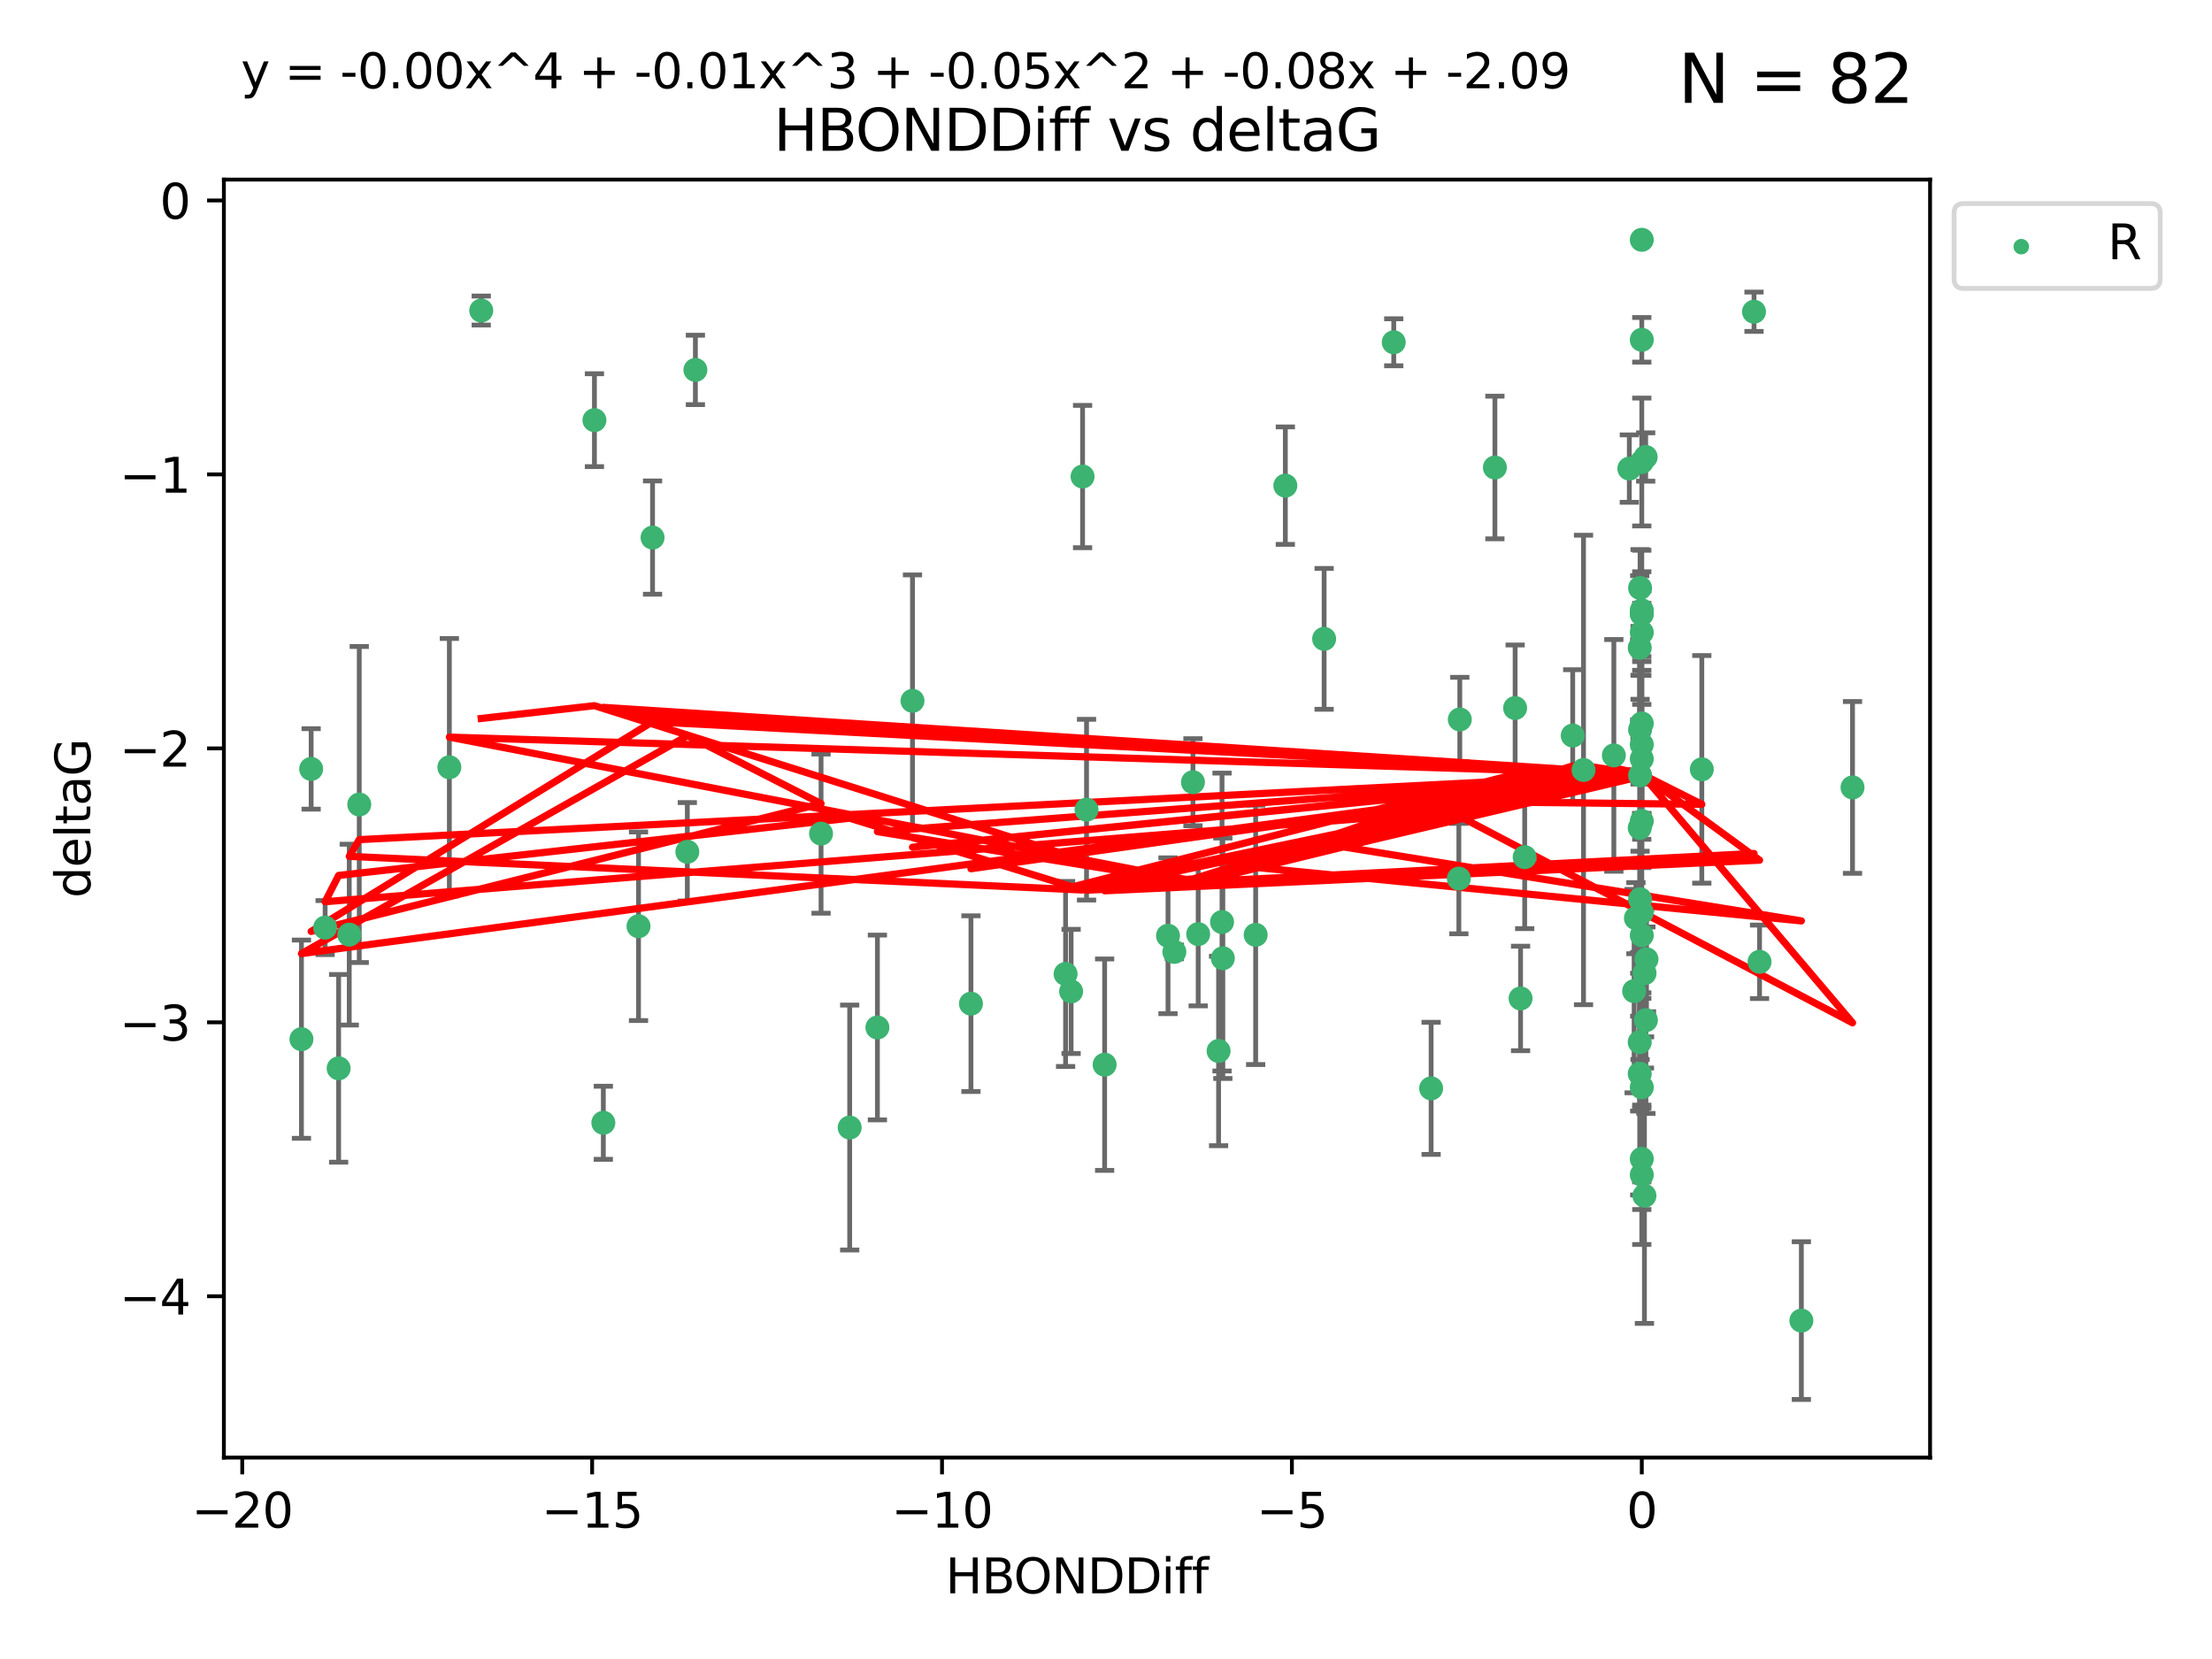 <?xml version="1.0" encoding="utf-8" standalone="no"?>
<!DOCTYPE svg PUBLIC "-//W3C//DTD SVG 1.1//EN"
  "http://www.w3.org/Graphics/SVG/1.1/DTD/svg11.dtd">
<svg xmlns:xlink="http://www.w3.org/1999/xlink" width="460.8pt" height="345.6pt" viewBox="0 0 460.8 345.6" xmlns="http://www.w3.org/2000/svg" version="1.1">
 <defs>
  <style type="text/css">*{stroke-linejoin: round; stroke-linecap: butt}</style>
 </defs>
 <g id="figure_1">
  <g id="patch_1">
   <path d="M 0 345.6 
L 460.8 345.6 
L 460.8 0 
L 0 0 
z
" style="fill: #ffffff"/>
  </g>
  <g id="axes_1">
   <g id="patch_2">
    <path d="M 46.64 303.64 
L 402.07 303.64 
L 402.07 37.411 
L 46.64 37.411 
z
" style="fill: #ffffff"/>
   </g>
   <g id="PathCollection_1">
    <defs>
     <path id="m16fb9d5ec4" d="M 0 1.118 
C 0.297 1.118 0.581 1 0.791 0.791 
C 1 0.581 1.118 0.297 1.118 0 
C 1.118 -0.297 1 -0.581 0.791 -0.791 
C 0.581 -1 0.297 -1.118 0 -1.118 
C -0.297 -1.118 -0.581 -1 -0.791 -0.791 
C -1 -0.581 -1.118 -0.297 -1.118 0 
C -1.118 0.297 -1 0.581 -0.791 0.791 
C -0.581 1 -0.297 1.118 0 1.118 
z
" style="stroke: #3cb371"/>
    </defs>
    <g clip-path="url(#pf0e5395ded)">
     <use xlink:href="#m16fb9d5ec4" x="100.251" y="64.695" style="fill: #3cb371; stroke: #3cb371"/>
     <use xlink:href="#m16fb9d5ec4" x="123.831" y="87.528" style="fill: #3cb371; stroke: #3cb371"/>
     <use xlink:href="#m16fb9d5ec4" x="243.318" y="194.932" style="fill: #3cb371; stroke: #3cb371"/>
     <use xlink:href="#m16fb9d5ec4" x="290.343" y="71.302" style="fill: #3cb371; stroke: #3cb371"/>
     <use xlink:href="#m16fb9d5ec4" x="67.729" y="193.235" style="fill: #3cb371; stroke: #3cb371"/>
     <use xlink:href="#m16fb9d5ec4" x="70.544" y="222.554" style="fill: #3cb371; stroke: #3cb371"/>
     <use xlink:href="#m16fb9d5ec4" x="177.005" y="234.887" style="fill: #3cb371; stroke: #3cb371"/>
     <use xlink:href="#m16fb9d5ec4" x="225.522" y="99.273" style="fill: #3cb371; stroke: #3cb371"/>
     <use xlink:href="#m16fb9d5ec4" x="72.757" y="194.699" style="fill: #3cb371; stroke: #3cb371"/>
     <use xlink:href="#m16fb9d5ec4" x="74.84" y="167.595" style="fill: #3cb371; stroke: #3cb371"/>
     <use xlink:href="#m16fb9d5ec4" x="342.014" y="155.122" style="fill: #3cb371; stroke: #3cb371"/>
     <use xlink:href="#m16fb9d5ec4" x="135.938" y="111.988" style="fill: #3cb371; stroke: #3cb371"/>
     <use xlink:href="#m16fb9d5ec4" x="64.819" y="160.181" style="fill: #3cb371; stroke: #3cb371"/>
     <use xlink:href="#m16fb9d5ec4" x="171.04" y="173.656" style="fill: #3cb371; stroke: #3cb371"/>
     <use xlink:href="#m16fb9d5ec4" x="144.865" y="77.061" style="fill: #3cb371; stroke: #3cb371"/>
     <use xlink:href="#m16fb9d5ec4" x="143.181" y="177.444" style="fill: #3cb371; stroke: #3cb371"/>
     <use xlink:href="#m16fb9d5ec4" x="62.796" y="216.479" style="fill: #3cb371; stroke: #3cb371"/>
     <use xlink:href="#m16fb9d5ec4" x="342.014" y="190.062" style="fill: #3cb371; stroke: #3cb371"/>
     <use xlink:href="#m16fb9d5ec4" x="182.781" y="214.043" style="fill: #3cb371; stroke: #3cb371"/>
     <use xlink:href="#m16fb9d5ec4" x="248.513" y="162.948" style="fill: #3cb371; stroke: #3cb371"/>
     <use xlink:href="#m16fb9d5ec4" x="316.763" y="207.991" style="fill: #3cb371; stroke: #3cb371"/>
     <use xlink:href="#m16fb9d5ec4" x="341.659" y="122.489" style="fill: #3cb371; stroke: #3cb371"/>
     <use xlink:href="#m16fb9d5ec4" x="342.565" y="249.091" style="fill: #3cb371; stroke: #3cb371"/>
     <use xlink:href="#m16fb9d5ec4" x="133.015" y="192.955" style="fill: #3cb371; stroke: #3cb371"/>
     <use xlink:href="#m16fb9d5ec4" x="125.686" y="233.896" style="fill: #3cb371; stroke: #3cb371"/>
     <use xlink:href="#m16fb9d5ec4" x="342.014" y="171.041" style="fill: #3cb371; stroke: #3cb371"/>
     <use xlink:href="#m16fb9d5ec4" x="340.791" y="191.27" style="fill: #3cb371; stroke: #3cb371"/>
     <use xlink:href="#m16fb9d5ec4" x="341.656" y="187.325" style="fill: #3cb371; stroke: #3cb371"/>
     <use xlink:href="#m16fb9d5ec4" x="342.014" y="49.953" style="fill: #3cb371; stroke: #3cb371"/>
     <use xlink:href="#m16fb9d5ec4" x="190.089" y="145.997" style="fill: #3cb371; stroke: #3cb371"/>
     <use xlink:href="#m16fb9d5ec4" x="341.659" y="161.501" style="fill: #3cb371; stroke: #3cb371"/>
     <use xlink:href="#m16fb9d5ec4" x="336.194" y="157.361" style="fill: #3cb371; stroke: #3cb371"/>
     <use xlink:href="#m16fb9d5ec4" x="267.76" y="101.169" style="fill: #3cb371; stroke: #3cb371"/>
     <use xlink:href="#m16fb9d5ec4" x="304.106" y="149.873" style="fill: #3cb371; stroke: #3cb371"/>
     <use xlink:href="#m16fb9d5ec4" x="341.657" y="152.002" style="fill: #3cb371; stroke: #3cb371"/>
     <use xlink:href="#m16fb9d5ec4" x="202.267" y="209.079" style="fill: #3cb371; stroke: #3cb371"/>
     <use xlink:href="#m16fb9d5ec4" x="342.014" y="244.73" style="fill: #3cb371; stroke: #3cb371"/>
     <use xlink:href="#m16fb9d5ec4" x="253.855" y="218.938" style="fill: #3cb371; stroke: #3cb371"/>
     <use xlink:href="#m16fb9d5ec4" x="342.014" y="127.135" style="fill: #3cb371; stroke: #3cb371"/>
     <use xlink:href="#m16fb9d5ec4" x="226.346" y="168.669" style="fill: #3cb371; stroke: #3cb371"/>
     <use xlink:href="#m16fb9d5ec4" x="244.637" y="198.296" style="fill: #3cb371; stroke: #3cb371"/>
     <use xlink:href="#m16fb9d5ec4" x="339.417" y="97.617" style="fill: #3cb371; stroke: #3cb371"/>
     <use xlink:href="#m16fb9d5ec4" x="342.014" y="96.247" style="fill: #3cb371; stroke: #3cb371"/>
     <use xlink:href="#m16fb9d5ec4" x="366.547" y="200.365" style="fill: #3cb371; stroke: #3cb371"/>
     <use xlink:href="#m16fb9d5ec4" x="230.115" y="221.79" style="fill: #3cb371; stroke: #3cb371"/>
     <use xlink:href="#m16fb9d5ec4" x="365.392" y="64.938" style="fill: #3cb371; stroke: #3cb371"/>
     <use xlink:href="#m16fb9d5ec4" x="221.981" y="202.889" style="fill: #3cb371; stroke: #3cb371"/>
     <use xlink:href="#m16fb9d5ec4" x="315.629" y="147.498" style="fill: #3cb371; stroke: #3cb371"/>
     <use xlink:href="#m16fb9d5ec4" x="342.871" y="212.523" style="fill: #3cb371; stroke: #3cb371"/>
     <use xlink:href="#m16fb9d5ec4" x="303.907" y="183.025" style="fill: #3cb371; stroke: #3cb371"/>
     <use xlink:href="#m16fb9d5ec4" x="342.014" y="131.749" style="fill: #3cb371; stroke: #3cb371"/>
     <use xlink:href="#m16fb9d5ec4" x="385.914" y="164.036" style="fill: #3cb371; stroke: #3cb371"/>
     <use xlink:href="#m16fb9d5ec4" x="298.128" y="226.725" style="fill: #3cb371; stroke: #3cb371"/>
     <use xlink:href="#m16fb9d5ec4" x="354.52" y="160.267" style="fill: #3cb371; stroke: #3cb371"/>
     <use xlink:href="#m16fb9d5ec4" x="342.014" y="127.791" style="fill: #3cb371; stroke: #3cb371"/>
     <use xlink:href="#m16fb9d5ec4" x="254.738" y="199.622" style="fill: #3cb371; stroke: #3cb371"/>
     <use xlink:href="#m16fb9d5ec4" x="223.134" y="206.532" style="fill: #3cb371; stroke: #3cb371"/>
     <use xlink:href="#m16fb9d5ec4" x="340.421" y="206.468" style="fill: #3cb371; stroke: #3cb371"/>
     <use xlink:href="#m16fb9d5ec4" x="341.586" y="172.467" style="fill: #3cb371; stroke: #3cb371"/>
     <use xlink:href="#m16fb9d5ec4" x="342.014" y="127.938" style="fill: #3cb371; stroke: #3cb371"/>
     <use xlink:href="#m16fb9d5ec4" x="341.586" y="134.94" style="fill: #3cb371; stroke: #3cb371"/>
     <use xlink:href="#m16fb9d5ec4" x="327.626" y="153.228" style="fill: #3cb371; stroke: #3cb371"/>
     <use xlink:href="#m16fb9d5ec4" x="254.57" y="192.078" style="fill: #3cb371; stroke: #3cb371"/>
     <use xlink:href="#m16fb9d5ec4" x="317.62" y="178.555" style="fill: #3cb371; stroke: #3cb371"/>
     <use xlink:href="#m16fb9d5ec4" x="342.014" y="194.834" style="fill: #3cb371; stroke: #3cb371"/>
     <use xlink:href="#m16fb9d5ec4" x="311.415" y="97.389" style="fill: #3cb371; stroke: #3cb371"/>
     <use xlink:href="#m16fb9d5ec4" x="249.605" y="194.593" style="fill: #3cb371; stroke: #3cb371"/>
     <use xlink:href="#m16fb9d5ec4" x="93.608" y="159.834" style="fill: #3cb371; stroke: #3cb371"/>
     <use xlink:href="#m16fb9d5ec4" x="342.014" y="70.788" style="fill: #3cb371; stroke: #3cb371"/>
     <use xlink:href="#m16fb9d5ec4" x="342.014" y="226.509" style="fill: #3cb371; stroke: #3cb371"/>
     <use xlink:href="#m16fb9d5ec4" x="329.876" y="160.398" style="fill: #3cb371; stroke: #3cb371"/>
     <use xlink:href="#m16fb9d5ec4" x="342.825" y="95.198" style="fill: #3cb371; stroke: #3cb371"/>
     <use xlink:href="#m16fb9d5ec4" x="261.578" y="194.745" style="fill: #3cb371; stroke: #3cb371"/>
     <use xlink:href="#m16fb9d5ec4" x="375.257" y="275.107" style="fill: #3cb371; stroke: #3cb371"/>
     <use xlink:href="#m16fb9d5ec4" x="275.84" y="133.085" style="fill: #3cb371; stroke: #3cb371"/>
     <use xlink:href="#m16fb9d5ec4" x="342.589" y="202.746" style="fill: #3cb371; stroke: #3cb371"/>
     <use xlink:href="#m16fb9d5ec4" x="342.014" y="150.708" style="fill: #3cb371; stroke: #3cb371"/>
     <use xlink:href="#m16fb9d5ec4" x="342.014" y="241.412" style="fill: #3cb371; stroke: #3cb371"/>
     <use xlink:href="#m16fb9d5ec4" x="341.584" y="217.1" style="fill: #3cb371; stroke: #3cb371"/>
     <use xlink:href="#m16fb9d5ec4" x="342.994" y="199.83" style="fill: #3cb371; stroke: #3cb371"/>
     <use xlink:href="#m16fb9d5ec4" x="342.014" y="158.09" style="fill: #3cb371; stroke: #3cb371"/>
     <use xlink:href="#m16fb9d5ec4" x="341.586" y="223.673" style="fill: #3cb371; stroke: #3cb371"/>
    </g>
   </g>
   <g id="matplotlib.axis_1">
    <g id="xtick_1">
     <g id="line2d_1">
      <defs>
       <path id="m9e462ff4b1" d="M 0 0 
L 0 3.5 
" style="stroke: #000000; stroke-width: 0.8"/>
      </defs>
      <g>
       <use xlink:href="#m9e462ff4b1" x="50.466" y="303.64" style="stroke: #000000; stroke-width: 0.8"/>
      </g>
     </g>
     <g id="text_1">
      <!-- −20 -->
      <g transform="translate(39.914 318.238)scale(0.1 -0.1)">
       <defs>
        <path id="DejaVuSans-2212" d="M 678 2272 
L 4684 2272 
L 4684 1741 
L 678 1741 
L 678 2272 
z
" transform="scale(0.016)"/>
        <path id="DejaVuSans-32" d="M 1228 531 
L 3431 531 
L 3431 0 
L 469 0 
L 469 531 
Q 828 903 1448 1529 
Q 2069 2156 2228 2338 
Q 2531 2678 2651 2914 
Q 2772 3150 2772 3378 
Q 2772 3750 2511 3984 
Q 2250 4219 1831 4219 
Q 1534 4219 1204 4116 
Q 875 4013 500 3803 
L 500 4441 
Q 881 4594 1212 4672 
Q 1544 4750 1819 4750 
Q 2544 4750 2975 4387 
Q 3406 4025 3406 3419 
Q 3406 3131 3298 2873 
Q 3191 2616 2906 2266 
Q 2828 2175 2409 1742 
Q 1991 1309 1228 531 
z
" transform="scale(0.016)"/>
        <path id="DejaVuSans-30" d="M 2034 4250 
Q 1547 4250 1301 3770 
Q 1056 3291 1056 2328 
Q 1056 1369 1301 889 
Q 1547 409 2034 409 
Q 2525 409 2770 889 
Q 3016 1369 3016 2328 
Q 3016 3291 2770 3770 
Q 2525 4250 2034 4250 
z
M 2034 4750 
Q 2819 4750 3233 4129 
Q 3647 3509 3647 2328 
Q 3647 1150 3233 529 
Q 2819 -91 2034 -91 
Q 1250 -91 836 529 
Q 422 1150 422 2328 
Q 422 3509 836 4129 
Q 1250 4750 2034 4750 
z
" transform="scale(0.016)"/>
       </defs>
       <use xlink:href="#DejaVuSans-2212"/>
       <use xlink:href="#DejaVuSans-32" x="83.789"/>
       <use xlink:href="#DejaVuSans-30" x="147.412"/>
      </g>
     </g>
    </g>
    <g id="xtick_2">
     <g id="line2d_2">
      <g>
       <use xlink:href="#m9e462ff4b1" x="123.353" y="303.64" style="stroke: #000000; stroke-width: 0.8"/>
      </g>
     </g>
     <g id="text_2">
      <!-- −15 -->
      <g transform="translate(112.801 318.238)scale(0.1 -0.1)">
       <defs>
        <path id="DejaVuSans-31" d="M 794 531 
L 1825 531 
L 1825 4091 
L 703 3866 
L 703 4441 
L 1819 4666 
L 2450 4666 
L 2450 531 
L 3481 531 
L 3481 0 
L 794 0 
L 794 531 
z
" transform="scale(0.016)"/>
        <path id="DejaVuSans-35" d="M 691 4666 
L 3169 4666 
L 3169 4134 
L 1269 4134 
L 1269 2991 
Q 1406 3038 1543 3061 
Q 1681 3084 1819 3084 
Q 2600 3084 3056 2656 
Q 3513 2228 3513 1497 
Q 3513 744 3044 326 
Q 2575 -91 1722 -91 
Q 1428 -91 1123 -41 
Q 819 9 494 109 
L 494 744 
Q 775 591 1075 516 
Q 1375 441 1709 441 
Q 2250 441 2565 725 
Q 2881 1009 2881 1497 
Q 2881 1984 2565 2268 
Q 2250 2553 1709 2553 
Q 1456 2553 1204 2497 
Q 953 2441 691 2322 
L 691 4666 
z
" transform="scale(0.016)"/>
       </defs>
       <use xlink:href="#DejaVuSans-2212"/>
       <use xlink:href="#DejaVuSans-31" x="83.789"/>
       <use xlink:href="#DejaVuSans-35" x="147.412"/>
      </g>
     </g>
    </g>
    <g id="xtick_3">
     <g id="line2d_3">
      <g>
       <use xlink:href="#m9e462ff4b1" x="196.24" y="303.64" style="stroke: #000000; stroke-width: 0.8"/>
      </g>
     </g>
     <g id="text_3">
      <!-- −10 -->
      <g transform="translate(185.688 318.238)scale(0.1 -0.1)">
       <use xlink:href="#DejaVuSans-2212"/>
       <use xlink:href="#DejaVuSans-31" x="83.789"/>
       <use xlink:href="#DejaVuSans-30" x="147.412"/>
      </g>
     </g>
    </g>
    <g id="xtick_4">
     <g id="line2d_4">
      <g>
       <use xlink:href="#m9e462ff4b1" x="269.127" y="303.64" style="stroke: #000000; stroke-width: 0.8"/>
      </g>
     </g>
     <g id="text_4">
      <!-- −5 -->
      <g transform="translate(261.756 318.238)scale(0.1 -0.1)">
       <use xlink:href="#DejaVuSans-2212"/>
       <use xlink:href="#DejaVuSans-35" x="83.789"/>
      </g>
     </g>
    </g>
    <g id="xtick_5">
     <g id="line2d_5">
      <g>
       <use xlink:href="#m9e462ff4b1" x="342.014" y="303.64" style="stroke: #000000; stroke-width: 0.8"/>
      </g>
     </g>
     <g id="text_5">
      <!-- 0 -->
      <g transform="translate(338.833 318.238)scale(0.1 -0.1)">
       <use xlink:href="#DejaVuSans-30"/>
      </g>
     </g>
    </g>
    <g id="text_6">
     <!-- HBONDDiff -->
     <g transform="translate(196.966 331.917)scale(0.1 -0.1)">
      <defs>
       <path id="DejaVuSans-48" d="M 628 4666 
L 1259 4666 
L 1259 2753 
L 3553 2753 
L 3553 4666 
L 4184 4666 
L 4184 0 
L 3553 0 
L 3553 2222 
L 1259 2222 
L 1259 0 
L 628 0 
L 628 4666 
z
" transform="scale(0.016)"/>
       <path id="DejaVuSans-42" d="M 1259 2228 
L 1259 519 
L 2272 519 
Q 2781 519 3026 730 
Q 3272 941 3272 1375 
Q 3272 1813 3026 2020 
Q 2781 2228 2272 2228 
L 1259 2228 
z
M 1259 4147 
L 1259 2741 
L 2194 2741 
Q 2656 2741 2882 2914 
Q 3109 3088 3109 3444 
Q 3109 3797 2882 3972 
Q 2656 4147 2194 4147 
L 1259 4147 
z
M 628 4666 
L 2241 4666 
Q 2963 4666 3353 4366 
Q 3744 4066 3744 3513 
Q 3744 3084 3544 2831 
Q 3344 2578 2956 2516 
Q 3422 2416 3680 2098 
Q 3938 1781 3938 1306 
Q 3938 681 3513 340 
Q 3088 0 2303 0 
L 628 0 
L 628 4666 
z
" transform="scale(0.016)"/>
       <path id="DejaVuSans-4f" d="M 2522 4238 
Q 1834 4238 1429 3725 
Q 1025 3213 1025 2328 
Q 1025 1447 1429 934 
Q 1834 422 2522 422 
Q 3209 422 3611 934 
Q 4013 1447 4013 2328 
Q 4013 3213 3611 3725 
Q 3209 4238 2522 4238 
z
M 2522 4750 
Q 3503 4750 4090 4092 
Q 4678 3434 4678 2328 
Q 4678 1225 4090 567 
Q 3503 -91 2522 -91 
Q 1538 -91 948 565 
Q 359 1222 359 2328 
Q 359 3434 948 4092 
Q 1538 4750 2522 4750 
z
" transform="scale(0.016)"/>
       <path id="DejaVuSans-4e" d="M 628 4666 
L 1478 4666 
L 3547 763 
L 3547 4666 
L 4159 4666 
L 4159 0 
L 3309 0 
L 1241 3903 
L 1241 0 
L 628 0 
L 628 4666 
z
" transform="scale(0.016)"/>
       <path id="DejaVuSans-44" d="M 1259 4147 
L 1259 519 
L 2022 519 
Q 2988 519 3436 956 
Q 3884 1394 3884 2338 
Q 3884 3275 3436 3711 
Q 2988 4147 2022 4147 
L 1259 4147 
z
M 628 4666 
L 1925 4666 
Q 3281 4666 3915 4102 
Q 4550 3538 4550 2338 
Q 4550 1131 3912 565 
Q 3275 0 1925 0 
L 628 0 
L 628 4666 
z
" transform="scale(0.016)"/>
       <path id="DejaVuSans-69" d="M 603 3500 
L 1178 3500 
L 1178 0 
L 603 0 
L 603 3500 
z
M 603 4863 
L 1178 4863 
L 1178 4134 
L 603 4134 
L 603 4863 
z
" transform="scale(0.016)"/>
       <path id="DejaVuSans-66" d="M 2375 4863 
L 2375 4384 
L 1825 4384 
Q 1516 4384 1395 4259 
Q 1275 4134 1275 3809 
L 1275 3500 
L 2222 3500 
L 2222 3053 
L 1275 3053 
L 1275 0 
L 697 0 
L 697 3053 
L 147 3053 
L 147 3500 
L 697 3500 
L 697 3744 
Q 697 4328 969 4595 
Q 1241 4863 1831 4863 
L 2375 4863 
z
" transform="scale(0.016)"/>
      </defs>
      <use xlink:href="#DejaVuSans-48"/>
      <use xlink:href="#DejaVuSans-42" x="75.195"/>
      <use xlink:href="#DejaVuSans-4f" x="142.049"/>
      <use xlink:href="#DejaVuSans-4e" x="220.76"/>
      <use xlink:href="#DejaVuSans-44" x="295.564"/>
      <use xlink:href="#DejaVuSans-44" x="372.566"/>
      <use xlink:href="#DejaVuSans-69" x="449.568"/>
      <use xlink:href="#DejaVuSans-66" x="477.352"/>
      <use xlink:href="#DejaVuSans-66" x="512.557"/>
     </g>
    </g>
   </g>
   <g id="matplotlib.axis_2">
    <g id="ytick_1">
     <g id="line2d_6">
      <defs>
       <path id="m9cf101bb68" d="M 0 0 
L -3.5 0 
" style="stroke: #000000; stroke-width: 0.8"/>
      </defs>
      <g>
       <use xlink:href="#m9cf101bb68" x="46.64" y="270.038" style="stroke: #000000; stroke-width: 0.8"/>
      </g>
     </g>
     <g id="text_7">
      <!-- −4 -->
      <g transform="translate(24.898 273.837)scale(0.1 -0.1)">
       <defs>
        <path id="DejaVuSans-34" d="M 2419 4116 
L 825 1625 
L 2419 1625 
L 2419 4116 
z
M 2253 4666 
L 3047 4666 
L 3047 1625 
L 3713 1625 
L 3713 1100 
L 3047 1100 
L 3047 0 
L 2419 0 
L 2419 1100 
L 313 1100 
L 313 1709 
L 2253 4666 
z
" transform="scale(0.016)"/>
       </defs>
       <use xlink:href="#DejaVuSans-2212"/>
       <use xlink:href="#DejaVuSans-34" x="83.789"/>
      </g>
     </g>
    </g>
    <g id="ytick_2">
     <g id="line2d_7">
      <g>
       <use xlink:href="#m9cf101bb68" x="46.64" y="212.969" style="stroke: #000000; stroke-width: 0.8"/>
      </g>
     </g>
     <g id="text_8">
      <!-- −3 -->
      <g transform="translate(24.898 216.768)scale(0.1 -0.1)">
       <defs>
        <path id="DejaVuSans-33" d="M 2597 2516 
Q 3050 2419 3304 2112 
Q 3559 1806 3559 1356 
Q 3559 666 3084 287 
Q 2609 -91 1734 -91 
Q 1441 -91 1130 -33 
Q 819 25 488 141 
L 488 750 
Q 750 597 1062 519 
Q 1375 441 1716 441 
Q 2309 441 2620 675 
Q 2931 909 2931 1356 
Q 2931 1769 2642 2001 
Q 2353 2234 1838 2234 
L 1294 2234 
L 1294 2753 
L 1863 2753 
Q 2328 2753 2575 2939 
Q 2822 3125 2822 3475 
Q 2822 3834 2567 4026 
Q 2313 4219 1838 4219 
Q 1578 4219 1281 4162 
Q 984 4106 628 3988 
L 628 4550 
Q 988 4650 1302 4700 
Q 1616 4750 1894 4750 
Q 2613 4750 3031 4423 
Q 3450 4097 3450 3541 
Q 3450 3153 3228 2886 
Q 3006 2619 2597 2516 
z
" transform="scale(0.016)"/>
       </defs>
       <use xlink:href="#DejaVuSans-2212"/>
       <use xlink:href="#DejaVuSans-33" x="83.789"/>
      </g>
     </g>
    </g>
    <g id="ytick_3">
     <g id="line2d_8">
      <g>
       <use xlink:href="#m9cf101bb68" x="46.64" y="155.9" style="stroke: #000000; stroke-width: 0.8"/>
      </g>
     </g>
     <g id="text_9">
      <!-- −2 -->
      <g transform="translate(24.898 159.699)scale(0.1 -0.1)">
       <use xlink:href="#DejaVuSans-2212"/>
       <use xlink:href="#DejaVuSans-32" x="83.789"/>
      </g>
     </g>
    </g>
    <g id="ytick_4">
     <g id="line2d_9">
      <g>
       <use xlink:href="#m9cf101bb68" x="46.64" y="98.831" style="stroke: #000000; stroke-width: 0.8"/>
      </g>
     </g>
     <g id="text_10">
      <!-- −1 -->
      <g transform="translate(24.898 102.63)scale(0.1 -0.1)">
       <use xlink:href="#DejaVuSans-2212"/>
       <use xlink:href="#DejaVuSans-31" x="83.789"/>
      </g>
     </g>
    </g>
    <g id="ytick_5">
     <g id="line2d_10">
      <g>
       <use xlink:href="#m9cf101bb68" x="46.64" y="41.762" style="stroke: #000000; stroke-width: 0.8"/>
      </g>
     </g>
     <g id="text_11">
      <!-- 0 -->
      <g transform="translate(33.278 45.561)scale(0.1 -0.1)">
       <use xlink:href="#DejaVuSans-30"/>
      </g>
     </g>
    </g>
    <g id="text_12">
     <!-- deltaG -->
     <g transform="translate(18.818 187.064)rotate(-90)scale(0.1 -0.1)">
      <defs>
       <path id="DejaVuSans-64" d="M 2906 2969 
L 2906 4863 
L 3481 4863 
L 3481 0 
L 2906 0 
L 2906 525 
Q 2725 213 2448 61 
Q 2172 -91 1784 -91 
Q 1150 -91 751 415 
Q 353 922 353 1747 
Q 353 2572 751 3078 
Q 1150 3584 1784 3584 
Q 2172 3584 2448 3432 
Q 2725 3281 2906 2969 
z
M 947 1747 
Q 947 1113 1208 752 
Q 1469 391 1925 391 
Q 2381 391 2643 752 
Q 2906 1113 2906 1747 
Q 2906 2381 2643 2742 
Q 2381 3103 1925 3103 
Q 1469 3103 1208 2742 
Q 947 2381 947 1747 
z
" transform="scale(0.016)"/>
       <path id="DejaVuSans-65" d="M 3597 1894 
L 3597 1613 
L 953 1613 
Q 991 1019 1311 708 
Q 1631 397 2203 397 
Q 2534 397 2845 478 
Q 3156 559 3463 722 
L 3463 178 
Q 3153 47 2828 -22 
Q 2503 -91 2169 -91 
Q 1331 -91 842 396 
Q 353 884 353 1716 
Q 353 2575 817 3079 
Q 1281 3584 2069 3584 
Q 2775 3584 3186 3129 
Q 3597 2675 3597 1894 
z
M 3022 2063 
Q 3016 2534 2758 2815 
Q 2500 3097 2075 3097 
Q 1594 3097 1305 2825 
Q 1016 2553 972 2059 
L 3022 2063 
z
" transform="scale(0.016)"/>
       <path id="DejaVuSans-6c" d="M 603 4863 
L 1178 4863 
L 1178 0 
L 603 0 
L 603 4863 
z
" transform="scale(0.016)"/>
       <path id="DejaVuSans-74" d="M 1172 4494 
L 1172 3500 
L 2356 3500 
L 2356 3053 
L 1172 3053 
L 1172 1153 
Q 1172 725 1289 603 
Q 1406 481 1766 481 
L 2356 481 
L 2356 0 
L 1766 0 
Q 1100 0 847 248 
Q 594 497 594 1153 
L 594 3053 
L 172 3053 
L 172 3500 
L 594 3500 
L 594 4494 
L 1172 4494 
z
" transform="scale(0.016)"/>
       <path id="DejaVuSans-61" d="M 2194 1759 
Q 1497 1759 1228 1600 
Q 959 1441 959 1056 
Q 959 750 1161 570 
Q 1363 391 1709 391 
Q 2188 391 2477 730 
Q 2766 1069 2766 1631 
L 2766 1759 
L 2194 1759 
z
M 3341 1997 
L 3341 0 
L 2766 0 
L 2766 531 
Q 2569 213 2275 61 
Q 1981 -91 1556 -91 
Q 1019 -91 701 211 
Q 384 513 384 1019 
Q 384 1609 779 1909 
Q 1175 2209 1959 2209 
L 2766 2209 
L 2766 2266 
Q 2766 2663 2505 2880 
Q 2244 3097 1772 3097 
Q 1472 3097 1187 3025 
Q 903 2953 641 2809 
L 641 3341 
Q 956 3463 1253 3523 
Q 1550 3584 1831 3584 
Q 2591 3584 2966 3190 
Q 3341 2797 3341 1997 
z
" transform="scale(0.016)"/>
       <path id="DejaVuSans-47" d="M 3809 666 
L 3809 1919 
L 2778 1919 
L 2778 2438 
L 4434 2438 
L 4434 434 
Q 4069 175 3628 42 
Q 3188 -91 2688 -91 
Q 1594 -91 976 548 
Q 359 1188 359 2328 
Q 359 3472 976 4111 
Q 1594 4750 2688 4750 
Q 3144 4750 3555 4637 
Q 3966 4525 4313 4306 
L 4313 3634 
Q 3963 3931 3569 4081 
Q 3175 4231 2741 4231 
Q 1884 4231 1454 3753 
Q 1025 3275 1025 2328 
Q 1025 1384 1454 906 
Q 1884 428 2741 428 
Q 3075 428 3337 486 
Q 3600 544 3809 666 
z
" transform="scale(0.016)"/>
      </defs>
      <use xlink:href="#DejaVuSans-64"/>
      <use xlink:href="#DejaVuSans-65" x="63.477"/>
      <use xlink:href="#DejaVuSans-6c" x="125"/>
      <use xlink:href="#DejaVuSans-74" x="152.783"/>
      <use xlink:href="#DejaVuSans-61" x="191.992"/>
      <use xlink:href="#DejaVuSans-47" x="253.271"/>
     </g>
    </g>
   </g>
   <g id="LineCollection_1">
    <path d="M 100.251 67.716 
L 100.251 61.675 
" clip-path="url(#pf0e5395ded)" style="fill: none; stroke: #696969"/>
    <path d="M 123.831 97.201 
L 123.831 77.856 
" clip-path="url(#pf0e5395ded)" style="fill: none; stroke: #696969"/>
    <path d="M 243.318 211.165 
L 243.318 178.699 
" clip-path="url(#pf0e5395ded)" style="fill: none; stroke: #696969"/>
    <path d="M 290.343 76.198 
L 290.343 66.406 
" clip-path="url(#pf0e5395ded)" style="fill: none; stroke: #696969"/>
    <path d="M 67.729 198.865 
L 67.729 187.605 
" clip-path="url(#pf0e5395ded)" style="fill: none; stroke: #696969"/>
    <path d="M 70.544 242.104 
L 70.544 203.004 
" clip-path="url(#pf0e5395ded)" style="fill: none; stroke: #696969"/>
    <path d="M 177.005 260.399 
L 177.005 209.375 
" clip-path="url(#pf0e5395ded)" style="fill: none; stroke: #696969"/>
    <path d="M 225.522 114.094 
L 225.522 84.453 
" clip-path="url(#pf0e5395ded)" style="fill: none; stroke: #696969"/>
    <path d="M 72.757 213.532 
L 72.757 175.866 
" clip-path="url(#pf0e5395ded)" style="fill: none; stroke: #696969"/>
    <path d="M 74.84 200.513 
L 74.84 134.676 
" clip-path="url(#pf0e5395ded)" style="fill: none; stroke: #696969"/>
    <path d="M 342.014 169.551 
L 342.014 140.692 
" clip-path="url(#pf0e5395ded)" style="fill: none; stroke: #696969"/>
    <path d="M 135.938 123.783 
L 135.938 100.193 
" clip-path="url(#pf0e5395ded)" style="fill: none; stroke: #696969"/>
    <path d="M 64.819 168.559 
L 64.819 151.803 
" clip-path="url(#pf0e5395ded)" style="fill: none; stroke: #696969"/>
    <path d="M 171.04 190.236 
L 171.04 157.076 
" clip-path="url(#pf0e5395ded)" style="fill: none; stroke: #696969"/>
    <path d="M 144.865 84.288 
L 144.865 69.834 
" clip-path="url(#pf0e5395ded)" style="fill: none; stroke: #696969"/>
    <path d="M 143.181 187.697 
L 143.181 167.19 
" clip-path="url(#pf0e5395ded)" style="fill: none; stroke: #696969"/>
    <path d="M 62.796 237.126 
L 62.796 195.832 
" clip-path="url(#pf0e5395ded)" style="fill: none; stroke: #696969"/>
    <path d="M 342.014 207.965 
L 342.014 172.159 
" clip-path="url(#pf0e5395ded)" style="fill: none; stroke: #696969"/>
    <path d="M 182.781 233.293 
L 182.781 194.793 
" clip-path="url(#pf0e5395ded)" style="fill: none; stroke: #696969"/>
    <path d="M 248.513 172.019 
L 248.513 153.877 
" clip-path="url(#pf0e5395ded)" style="fill: none; stroke: #696969"/>
    <path d="M 316.763 218.88 
L 316.763 197.103 
" clip-path="url(#pf0e5395ded)" style="fill: none; stroke: #696969"/>
    <path d="M 341.659 130.498 
L 341.659 114.479 
" clip-path="url(#pf0e5395ded)" style="fill: none; stroke: #696969"/>
    <path d="M 342.565 275.689 
L 342.565 222.493 
" clip-path="url(#pf0e5395ded)" style="fill: none; stroke: #696969"/>
    <path d="M 133.015 212.597 
L 133.015 173.313 
" clip-path="url(#pf0e5395ded)" style="fill: none; stroke: #696969"/>
    <path d="M 125.686 241.51 
L 125.686 226.283 
" clip-path="url(#pf0e5395ded)" style="fill: none; stroke: #696969"/>
    <path d="M 342.014 180.736 
L 342.014 161.346 
" clip-path="url(#pf0e5395ded)" style="fill: none; stroke: #696969"/>
    <path d="M 340.791 198.675 
L 340.791 183.866 
" clip-path="url(#pf0e5395ded)" style="fill: none; stroke: #696969"/>
    <path d="M 341.656 220.704 
L 341.656 153.945 
" clip-path="url(#pf0e5395ded)" style="fill: none; stroke: #696969"/>
    <path d="M 342.014 50.393 
L 342.014 49.513 
" clip-path="url(#pf0e5395ded)" style="fill: none; stroke: #696969"/>
    <path d="M 190.089 172.229 
L 190.089 119.765 
" clip-path="url(#pf0e5395ded)" style="fill: none; stroke: #696969"/>
    <path d="M 341.659 177.327 
L 341.659 145.675 
" clip-path="url(#pf0e5395ded)" style="fill: none; stroke: #696969"/>
    <path d="M 336.194 181.496 
L 336.194 133.227 
" clip-path="url(#pf0e5395ded)" style="fill: none; stroke: #696969"/>
    <path d="M 267.76 113.403 
L 267.76 88.936 
" clip-path="url(#pf0e5395ded)" style="fill: none; stroke: #696969"/>
    <path d="M 304.106 158.651 
L 304.106 141.094 
" clip-path="url(#pf0e5395ded)" style="fill: none; stroke: #696969"/>
    <path d="M 341.657 163.332 
L 341.657 140.673 
" clip-path="url(#pf0e5395ded)" style="fill: none; stroke: #696969"/>
    <path d="M 202.267 227.382 
L 202.267 190.776 
" clip-path="url(#pf0e5395ded)" style="fill: none; stroke: #696969"/>
    <path d="M 342.014 259.245 
L 342.014 230.216 
" clip-path="url(#pf0e5395ded)" style="fill: none; stroke: #696969"/>
    <path d="M 253.855 238.669 
L 253.855 199.206 
" clip-path="url(#pf0e5395ded)" style="fill: none; stroke: #696969"/>
    <path d="M 342.014 139.642 
L 342.014 114.629 
" clip-path="url(#pf0e5395ded)" style="fill: none; stroke: #696969"/>
    <path d="M 226.346 187.495 
L 226.346 149.843 
" clip-path="url(#pf0e5395ded)" style="fill: none; stroke: #696969"/>
    <path d="M 244.637 199.735 
L 244.637 196.858 
" clip-path="url(#pf0e5395ded)" style="fill: none; stroke: #696969"/>
    <path d="M 339.417 104.636 
L 339.417 90.597 
" clip-path="url(#pf0e5395ded)" style="fill: none; stroke: #696969"/>
    <path d="M 342.014 109.568 
L 342.014 82.925 
" clip-path="url(#pf0e5395ded)" style="fill: none; stroke: #696969"/>
    <path d="M 366.547 208.019 
L 366.547 192.711 
" clip-path="url(#pf0e5395ded)" style="fill: none; stroke: #696969"/>
    <path d="M 230.115 243.809 
L 230.115 199.771 
" clip-path="url(#pf0e5395ded)" style="fill: none; stroke: #696969"/>
    <path d="M 365.392 69.037 
L 365.392 60.84 
" clip-path="url(#pf0e5395ded)" style="fill: none; stroke: #696969"/>
    <path d="M 221.981 222.161 
L 221.981 183.617 
" clip-path="url(#pf0e5395ded)" style="fill: none; stroke: #696969"/>
    <path d="M 315.629 160.636 
L 315.629 134.36 
" clip-path="url(#pf0e5395ded)" style="fill: none; stroke: #696969"/>
    <path d="M 342.871 231.95 
L 342.871 193.097 
" clip-path="url(#pf0e5395ded)" style="fill: none; stroke: #696969"/>
    <path d="M 303.907 194.523 
L 303.907 171.526 
" clip-path="url(#pf0e5395ded)" style="fill: none; stroke: #696969"/>
    <path d="M 342.014 137.823 
L 342.014 125.674 
" clip-path="url(#pf0e5395ded)" style="fill: none; stroke: #696969"/>
    <path d="M 385.914 181.93 
L 385.914 146.143 
" clip-path="url(#pf0e5395ded)" style="fill: none; stroke: #696969"/>
    <path d="M 298.128 240.486 
L 298.128 212.964 
" clip-path="url(#pf0e5395ded)" style="fill: none; stroke: #696969"/>
    <path d="M 354.52 183.975 
L 354.52 136.56 
" clip-path="url(#pf0e5395ded)" style="fill: none; stroke: #696969"/>
    <path d="M 342.014 132.457 
L 342.014 123.125 
" clip-path="url(#pf0e5395ded)" style="fill: none; stroke: #696969"/>
    <path d="M 254.738 224.667 
L 254.738 174.577 
" clip-path="url(#pf0e5395ded)" style="fill: none; stroke: #696969"/>
    <path d="M 223.134 219.469 
L 223.134 193.594 
" clip-path="url(#pf0e5395ded)" style="fill: none; stroke: #696969"/>
    <path d="M 340.421 227.656 
L 340.421 185.28 
" clip-path="url(#pf0e5395ded)" style="fill: none; stroke: #696969"/>
    <path d="M 341.586 211.681 
L 341.586 133.253 
" clip-path="url(#pf0e5395ded)" style="fill: none; stroke: #696969"/>
    <path d="M 342.014 136.771 
L 342.014 119.105 
" clip-path="url(#pf0e5395ded)" style="fill: none; stroke: #696969"/>
    <path d="M 341.586 149.953 
L 341.586 119.927 
" clip-path="url(#pf0e5395ded)" style="fill: none; stroke: #696969"/>
    <path d="M 327.626 166.949 
L 327.626 139.508 
" clip-path="url(#pf0e5395ded)" style="fill: none; stroke: #696969"/>
    <path d="M 254.57 223.106 
L 254.57 161.05 
" clip-path="url(#pf0e5395ded)" style="fill: none; stroke: #696969"/>
    <path d="M 317.62 193.452 
L 317.62 163.657 
" clip-path="url(#pf0e5395ded)" style="fill: none; stroke: #696969"/>
    <path d="M 342.014 203.152 
L 342.014 186.515 
" clip-path="url(#pf0e5395ded)" style="fill: none; stroke: #696969"/>
    <path d="M 311.415 112.247 
L 311.415 82.53 
" clip-path="url(#pf0e5395ded)" style="fill: none; stroke: #696969"/>
    <path d="M 249.605 209.537 
L 249.605 179.65 
" clip-path="url(#pf0e5395ded)" style="fill: none; stroke: #696969"/>
    <path d="M 93.608 186.655 
L 93.608 133.012 
" clip-path="url(#pf0e5395ded)" style="fill: none; stroke: #696969"/>
    <path d="M 342.014 75.436 
L 342.014 66.139 
" clip-path="url(#pf0e5395ded)" style="fill: none; stroke: #696969"/>
    <path d="M 342.014 246.207 
L 342.014 206.81 
" clip-path="url(#pf0e5395ded)" style="fill: none; stroke: #696969"/>
    <path d="M 329.876 209.298 
L 329.876 111.497 
" clip-path="url(#pf0e5395ded)" style="fill: none; stroke: #696969"/>
    <path d="M 342.825 100.237 
L 342.825 90.159 
" clip-path="url(#pf0e5395ded)" style="fill: none; stroke: #696969"/>
    <path d="M 261.578 221.761 
L 261.578 167.728 
" clip-path="url(#pf0e5395ded)" style="fill: none; stroke: #696969"/>
    <path d="M 375.257 291.539 
L 375.257 258.676 
" clip-path="url(#pf0e5395ded)" style="fill: none; stroke: #696969"/>
    <path d="M 275.84 147.754 
L 275.84 118.417 
" clip-path="url(#pf0e5395ded)" style="fill: none; stroke: #696969"/>
    <path d="M 342.589 215.998 
L 342.589 189.494 
" clip-path="url(#pf0e5395ded)" style="fill: none; stroke: #696969"/>
    <path d="M 342.014 174.836 
L 342.014 126.581 
" clip-path="url(#pf0e5395ded)" style="fill: none; stroke: #696969"/>
    <path d="M 342.014 251.96 
L 342.014 230.863 
" clip-path="url(#pf0e5395ded)" style="fill: none; stroke: #696969"/>
    <path d="M 341.584 231.452 
L 341.584 202.749 
" clip-path="url(#pf0e5395ded)" style="fill: none; stroke: #696969"/>
    <path d="M 342.994 210.765 
L 342.994 188.895 
" clip-path="url(#pf0e5395ded)" style="fill: none; stroke: #696969"/>
    <path d="M 342.014 169.438 
L 342.014 146.741 
" clip-path="url(#pf0e5395ded)" style="fill: none; stroke: #696969"/>
    <path d="M 341.586 248.937 
L 341.586 198.409 
" clip-path="url(#pf0e5395ded)" style="fill: none; stroke: #696969"/>
   </g>
   <g id="line2d_11">
    <defs>
     <path id="mba8b1bfb36" d="M 2 0 
L -2 -0 
" style="stroke: #696969"/>
    </defs>
    <g clip-path="url(#pf0e5395ded)">
     <use xlink:href="#mba8b1bfb36" x="100.251" y="67.716" style="fill: #696969; stroke: #696969"/>
     <use xlink:href="#mba8b1bfb36" x="123.831" y="97.201" style="fill: #696969; stroke: #696969"/>
     <use xlink:href="#mba8b1bfb36" x="243.318" y="211.165" style="fill: #696969; stroke: #696969"/>
     <use xlink:href="#mba8b1bfb36" x="290.343" y="76.198" style="fill: #696969; stroke: #696969"/>
     <use xlink:href="#mba8b1bfb36" x="67.729" y="198.865" style="fill: #696969; stroke: #696969"/>
     <use xlink:href="#mba8b1bfb36" x="70.544" y="242.104" style="fill: #696969; stroke: #696969"/>
     <use xlink:href="#mba8b1bfb36" x="177.005" y="260.399" style="fill: #696969; stroke: #696969"/>
     <use xlink:href="#mba8b1bfb36" x="225.522" y="114.094" style="fill: #696969; stroke: #696969"/>
     <use xlink:href="#mba8b1bfb36" x="72.757" y="213.532" style="fill: #696969; stroke: #696969"/>
     <use xlink:href="#mba8b1bfb36" x="74.84" y="200.513" style="fill: #696969; stroke: #696969"/>
     <use xlink:href="#mba8b1bfb36" x="342.014" y="169.551" style="fill: #696969; stroke: #696969"/>
     <use xlink:href="#mba8b1bfb36" x="135.938" y="123.783" style="fill: #696969; stroke: #696969"/>
     <use xlink:href="#mba8b1bfb36" x="64.819" y="168.559" style="fill: #696969; stroke: #696969"/>
     <use xlink:href="#mba8b1bfb36" x="171.04" y="190.236" style="fill: #696969; stroke: #696969"/>
     <use xlink:href="#mba8b1bfb36" x="144.865" y="84.288" style="fill: #696969; stroke: #696969"/>
     <use xlink:href="#mba8b1bfb36" x="143.181" y="187.697" style="fill: #696969; stroke: #696969"/>
     <use xlink:href="#mba8b1bfb36" x="62.796" y="237.126" style="fill: #696969; stroke: #696969"/>
     <use xlink:href="#mba8b1bfb36" x="342.014" y="207.965" style="fill: #696969; stroke: #696969"/>
     <use xlink:href="#mba8b1bfb36" x="182.781" y="233.293" style="fill: #696969; stroke: #696969"/>
     <use xlink:href="#mba8b1bfb36" x="248.513" y="172.019" style="fill: #696969; stroke: #696969"/>
     <use xlink:href="#mba8b1bfb36" x="316.763" y="218.88" style="fill: #696969; stroke: #696969"/>
     <use xlink:href="#mba8b1bfb36" x="341.659" y="130.498" style="fill: #696969; stroke: #696969"/>
     <use xlink:href="#mba8b1bfb36" x="342.565" y="275.689" style="fill: #696969; stroke: #696969"/>
     <use xlink:href="#mba8b1bfb36" x="133.015" y="212.597" style="fill: #696969; stroke: #696969"/>
     <use xlink:href="#mba8b1bfb36" x="125.686" y="241.51" style="fill: #696969; stroke: #696969"/>
     <use xlink:href="#mba8b1bfb36" x="342.014" y="180.736" style="fill: #696969; stroke: #696969"/>
     <use xlink:href="#mba8b1bfb36" x="340.791" y="198.675" style="fill: #696969; stroke: #696969"/>
     <use xlink:href="#mba8b1bfb36" x="341.656" y="220.704" style="fill: #696969; stroke: #696969"/>
     <use xlink:href="#mba8b1bfb36" x="342.014" y="50.393" style="fill: #696969; stroke: #696969"/>
     <use xlink:href="#mba8b1bfb36" x="190.089" y="172.229" style="fill: #696969; stroke: #696969"/>
     <use xlink:href="#mba8b1bfb36" x="341.659" y="177.327" style="fill: #696969; stroke: #696969"/>
     <use xlink:href="#mba8b1bfb36" x="336.194" y="181.496" style="fill: #696969; stroke: #696969"/>
     <use xlink:href="#mba8b1bfb36" x="267.76" y="113.403" style="fill: #696969; stroke: #696969"/>
     <use xlink:href="#mba8b1bfb36" x="304.106" y="158.651" style="fill: #696969; stroke: #696969"/>
     <use xlink:href="#mba8b1bfb36" x="341.657" y="163.332" style="fill: #696969; stroke: #696969"/>
     <use xlink:href="#mba8b1bfb36" x="202.267" y="227.382" style="fill: #696969; stroke: #696969"/>
     <use xlink:href="#mba8b1bfb36" x="342.014" y="259.245" style="fill: #696969; stroke: #696969"/>
     <use xlink:href="#mba8b1bfb36" x="253.855" y="238.669" style="fill: #696969; stroke: #696969"/>
     <use xlink:href="#mba8b1bfb36" x="342.014" y="139.642" style="fill: #696969; stroke: #696969"/>
     <use xlink:href="#mba8b1bfb36" x="226.346" y="187.495" style="fill: #696969; stroke: #696969"/>
     <use xlink:href="#mba8b1bfb36" x="244.637" y="199.735" style="fill: #696969; stroke: #696969"/>
     <use xlink:href="#mba8b1bfb36" x="339.417" y="104.636" style="fill: #696969; stroke: #696969"/>
     <use xlink:href="#mba8b1bfb36" x="342.014" y="109.568" style="fill: #696969; stroke: #696969"/>
     <use xlink:href="#mba8b1bfb36" x="366.547" y="208.019" style="fill: #696969; stroke: #696969"/>
     <use xlink:href="#mba8b1bfb36" x="230.115" y="243.809" style="fill: #696969; stroke: #696969"/>
     <use xlink:href="#mba8b1bfb36" x="365.392" y="69.037" style="fill: #696969; stroke: #696969"/>
     <use xlink:href="#mba8b1bfb36" x="221.981" y="222.161" style="fill: #696969; stroke: #696969"/>
     <use xlink:href="#mba8b1bfb36" x="315.629" y="160.636" style="fill: #696969; stroke: #696969"/>
     <use xlink:href="#mba8b1bfb36" x="342.871" y="231.95" style="fill: #696969; stroke: #696969"/>
     <use xlink:href="#mba8b1bfb36" x="303.907" y="194.523" style="fill: #696969; stroke: #696969"/>
     <use xlink:href="#mba8b1bfb36" x="342.014" y="137.823" style="fill: #696969; stroke: #696969"/>
     <use xlink:href="#mba8b1bfb36" x="385.914" y="181.93" style="fill: #696969; stroke: #696969"/>
     <use xlink:href="#mba8b1bfb36" x="298.128" y="240.486" style="fill: #696969; stroke: #696969"/>
     <use xlink:href="#mba8b1bfb36" x="354.52" y="183.975" style="fill: #696969; stroke: #696969"/>
     <use xlink:href="#mba8b1bfb36" x="342.014" y="132.457" style="fill: #696969; stroke: #696969"/>
     <use xlink:href="#mba8b1bfb36" x="254.738" y="224.667" style="fill: #696969; stroke: #696969"/>
     <use xlink:href="#mba8b1bfb36" x="223.134" y="219.469" style="fill: #696969; stroke: #696969"/>
     <use xlink:href="#mba8b1bfb36" x="340.421" y="227.656" style="fill: #696969; stroke: #696969"/>
     <use xlink:href="#mba8b1bfb36" x="341.586" y="211.681" style="fill: #696969; stroke: #696969"/>
     <use xlink:href="#mba8b1bfb36" x="342.014" y="136.771" style="fill: #696969; stroke: #696969"/>
     <use xlink:href="#mba8b1bfb36" x="341.586" y="149.953" style="fill: #696969; stroke: #696969"/>
     <use xlink:href="#mba8b1bfb36" x="327.626" y="166.949" style="fill: #696969; stroke: #696969"/>
     <use xlink:href="#mba8b1bfb36" x="254.57" y="223.106" style="fill: #696969; stroke: #696969"/>
     <use xlink:href="#mba8b1bfb36" x="317.62" y="193.452" style="fill: #696969; stroke: #696969"/>
     <use xlink:href="#mba8b1bfb36" x="342.014" y="203.152" style="fill: #696969; stroke: #696969"/>
     <use xlink:href="#mba8b1bfb36" x="311.415" y="112.247" style="fill: #696969; stroke: #696969"/>
     <use xlink:href="#mba8b1bfb36" x="249.605" y="209.537" style="fill: #696969; stroke: #696969"/>
     <use xlink:href="#mba8b1bfb36" x="93.608" y="186.655" style="fill: #696969; stroke: #696969"/>
     <use xlink:href="#mba8b1bfb36" x="342.014" y="75.436" style="fill: #696969; stroke: #696969"/>
     <use xlink:href="#mba8b1bfb36" x="342.014" y="246.207" style="fill: #696969; stroke: #696969"/>
     <use xlink:href="#mba8b1bfb36" x="329.876" y="209.298" style="fill: #696969; stroke: #696969"/>
     <use xlink:href="#mba8b1bfb36" x="342.825" y="100.237" style="fill: #696969; stroke: #696969"/>
     <use xlink:href="#mba8b1bfb36" x="261.578" y="221.761" style="fill: #696969; stroke: #696969"/>
     <use xlink:href="#mba8b1bfb36" x="375.257" y="291.539" style="fill: #696969; stroke: #696969"/>
     <use xlink:href="#mba8b1bfb36" x="275.84" y="147.754" style="fill: #696969; stroke: #696969"/>
     <use xlink:href="#mba8b1bfb36" x="342.589" y="215.998" style="fill: #696969; stroke: #696969"/>
     <use xlink:href="#mba8b1bfb36" x="342.014" y="174.836" style="fill: #696969; stroke: #696969"/>
     <use xlink:href="#mba8b1bfb36" x="342.014" y="251.96" style="fill: #696969; stroke: #696969"/>
     <use xlink:href="#mba8b1bfb36" x="341.584" y="231.452" style="fill: #696969; stroke: #696969"/>
     <use xlink:href="#mba8b1bfb36" x="342.994" y="210.765" style="fill: #696969; stroke: #696969"/>
     <use xlink:href="#mba8b1bfb36" x="342.014" y="169.438" style="fill: #696969; stroke: #696969"/>
     <use xlink:href="#mba8b1bfb36" x="341.586" y="248.937" style="fill: #696969; stroke: #696969"/>
    </g>
   </g>
   <g id="line2d_12">
    <g clip-path="url(#pf0e5395ded)">
     <use xlink:href="#mba8b1bfb36" x="100.251" y="61.675" style="fill: #696969; stroke: #696969"/>
     <use xlink:href="#mba8b1bfb36" x="123.831" y="77.856" style="fill: #696969; stroke: #696969"/>
     <use xlink:href="#mba8b1bfb36" x="243.318" y="178.699" style="fill: #696969; stroke: #696969"/>
     <use xlink:href="#mba8b1bfb36" x="290.343" y="66.406" style="fill: #696969; stroke: #696969"/>
     <use xlink:href="#mba8b1bfb36" x="67.729" y="187.605" style="fill: #696969; stroke: #696969"/>
     <use xlink:href="#mba8b1bfb36" x="70.544" y="203.004" style="fill: #696969; stroke: #696969"/>
     <use xlink:href="#mba8b1bfb36" x="177.005" y="209.375" style="fill: #696969; stroke: #696969"/>
     <use xlink:href="#mba8b1bfb36" x="225.522" y="84.453" style="fill: #696969; stroke: #696969"/>
     <use xlink:href="#mba8b1bfb36" x="72.757" y="175.866" style="fill: #696969; stroke: #696969"/>
     <use xlink:href="#mba8b1bfb36" x="74.84" y="134.676" style="fill: #696969; stroke: #696969"/>
     <use xlink:href="#mba8b1bfb36" x="342.014" y="140.692" style="fill: #696969; stroke: #696969"/>
     <use xlink:href="#mba8b1bfb36" x="135.938" y="100.193" style="fill: #696969; stroke: #696969"/>
     <use xlink:href="#mba8b1bfb36" x="64.819" y="151.803" style="fill: #696969; stroke: #696969"/>
     <use xlink:href="#mba8b1bfb36" x="171.04" y="157.076" style="fill: #696969; stroke: #696969"/>
     <use xlink:href="#mba8b1bfb36" x="144.865" y="69.834" style="fill: #696969; stroke: #696969"/>
     <use xlink:href="#mba8b1bfb36" x="143.181" y="167.19" style="fill: #696969; stroke: #696969"/>
     <use xlink:href="#mba8b1bfb36" x="62.796" y="195.832" style="fill: #696969; stroke: #696969"/>
     <use xlink:href="#mba8b1bfb36" x="342.014" y="172.159" style="fill: #696969; stroke: #696969"/>
     <use xlink:href="#mba8b1bfb36" x="182.781" y="194.793" style="fill: #696969; stroke: #696969"/>
     <use xlink:href="#mba8b1bfb36" x="248.513" y="153.877" style="fill: #696969; stroke: #696969"/>
     <use xlink:href="#mba8b1bfb36" x="316.763" y="197.103" style="fill: #696969; stroke: #696969"/>
     <use xlink:href="#mba8b1bfb36" x="341.659" y="114.479" style="fill: #696969; stroke: #696969"/>
     <use xlink:href="#mba8b1bfb36" x="342.565" y="222.493" style="fill: #696969; stroke: #696969"/>
     <use xlink:href="#mba8b1bfb36" x="133.015" y="173.313" style="fill: #696969; stroke: #696969"/>
     <use xlink:href="#mba8b1bfb36" x="125.686" y="226.283" style="fill: #696969; stroke: #696969"/>
     <use xlink:href="#mba8b1bfb36" x="342.014" y="161.346" style="fill: #696969; stroke: #696969"/>
     <use xlink:href="#mba8b1bfb36" x="340.791" y="183.866" style="fill: #696969; stroke: #696969"/>
     <use xlink:href="#mba8b1bfb36" x="341.656" y="153.945" style="fill: #696969; stroke: #696969"/>
     <use xlink:href="#mba8b1bfb36" x="342.014" y="49.513" style="fill: #696969; stroke: #696969"/>
     <use xlink:href="#mba8b1bfb36" x="190.089" y="119.765" style="fill: #696969; stroke: #696969"/>
     <use xlink:href="#mba8b1bfb36" x="341.659" y="145.675" style="fill: #696969; stroke: #696969"/>
     <use xlink:href="#mba8b1bfb36" x="336.194" y="133.227" style="fill: #696969; stroke: #696969"/>
     <use xlink:href="#mba8b1bfb36" x="267.76" y="88.936" style="fill: #696969; stroke: #696969"/>
     <use xlink:href="#mba8b1bfb36" x="304.106" y="141.094" style="fill: #696969; stroke: #696969"/>
     <use xlink:href="#mba8b1bfb36" x="341.657" y="140.673" style="fill: #696969; stroke: #696969"/>
     <use xlink:href="#mba8b1bfb36" x="202.267" y="190.776" style="fill: #696969; stroke: #696969"/>
     <use xlink:href="#mba8b1bfb36" x="342.014" y="230.216" style="fill: #696969; stroke: #696969"/>
     <use xlink:href="#mba8b1bfb36" x="253.855" y="199.206" style="fill: #696969; stroke: #696969"/>
     <use xlink:href="#mba8b1bfb36" x="342.014" y="114.629" style="fill: #696969; stroke: #696969"/>
     <use xlink:href="#mba8b1bfb36" x="226.346" y="149.843" style="fill: #696969; stroke: #696969"/>
     <use xlink:href="#mba8b1bfb36" x="244.637" y="196.858" style="fill: #696969; stroke: #696969"/>
     <use xlink:href="#mba8b1bfb36" x="339.417" y="90.597" style="fill: #696969; stroke: #696969"/>
     <use xlink:href="#mba8b1bfb36" x="342.014" y="82.925" style="fill: #696969; stroke: #696969"/>
     <use xlink:href="#mba8b1bfb36" x="366.547" y="192.711" style="fill: #696969; stroke: #696969"/>
     <use xlink:href="#mba8b1bfb36" x="230.115" y="199.771" style="fill: #696969; stroke: #696969"/>
     <use xlink:href="#mba8b1bfb36" x="365.392" y="60.84" style="fill: #696969; stroke: #696969"/>
     <use xlink:href="#mba8b1bfb36" x="221.981" y="183.617" style="fill: #696969; stroke: #696969"/>
     <use xlink:href="#mba8b1bfb36" x="315.629" y="134.36" style="fill: #696969; stroke: #696969"/>
     <use xlink:href="#mba8b1bfb36" x="342.871" y="193.097" style="fill: #696969; stroke: #696969"/>
     <use xlink:href="#mba8b1bfb36" x="303.907" y="171.526" style="fill: #696969; stroke: #696969"/>
     <use xlink:href="#mba8b1bfb36" x="342.014" y="125.674" style="fill: #696969; stroke: #696969"/>
     <use xlink:href="#mba8b1bfb36" x="385.914" y="146.143" style="fill: #696969; stroke: #696969"/>
     <use xlink:href="#mba8b1bfb36" x="298.128" y="212.964" style="fill: #696969; stroke: #696969"/>
     <use xlink:href="#mba8b1bfb36" x="354.52" y="136.56" style="fill: #696969; stroke: #696969"/>
     <use xlink:href="#mba8b1bfb36" x="342.014" y="123.125" style="fill: #696969; stroke: #696969"/>
     <use xlink:href="#mba8b1bfb36" x="254.738" y="174.577" style="fill: #696969; stroke: #696969"/>
     <use xlink:href="#mba8b1bfb36" x="223.134" y="193.594" style="fill: #696969; stroke: #696969"/>
     <use xlink:href="#mba8b1bfb36" x="340.421" y="185.28" style="fill: #696969; stroke: #696969"/>
     <use xlink:href="#mba8b1bfb36" x="341.586" y="133.253" style="fill: #696969; stroke: #696969"/>
     <use xlink:href="#mba8b1bfb36" x="342.014" y="119.105" style="fill: #696969; stroke: #696969"/>
     <use xlink:href="#mba8b1bfb36" x="341.586" y="119.927" style="fill: #696969; stroke: #696969"/>
     <use xlink:href="#mba8b1bfb36" x="327.626" y="139.508" style="fill: #696969; stroke: #696969"/>
     <use xlink:href="#mba8b1bfb36" x="254.57" y="161.05" style="fill: #696969; stroke: #696969"/>
     <use xlink:href="#mba8b1bfb36" x="317.62" y="163.657" style="fill: #696969; stroke: #696969"/>
     <use xlink:href="#mba8b1bfb36" x="342.014" y="186.515" style="fill: #696969; stroke: #696969"/>
     <use xlink:href="#mba8b1bfb36" x="311.415" y="82.53" style="fill: #696969; stroke: #696969"/>
     <use xlink:href="#mba8b1bfb36" x="249.605" y="179.65" style="fill: #696969; stroke: #696969"/>
     <use xlink:href="#mba8b1bfb36" x="93.608" y="133.012" style="fill: #696969; stroke: #696969"/>
     <use xlink:href="#mba8b1bfb36" x="342.014" y="66.139" style="fill: #696969; stroke: #696969"/>
     <use xlink:href="#mba8b1bfb36" x="342.014" y="206.81" style="fill: #696969; stroke: #696969"/>
     <use xlink:href="#mba8b1bfb36" x="329.876" y="111.497" style="fill: #696969; stroke: #696969"/>
     <use xlink:href="#mba8b1bfb36" x="342.825" y="90.159" style="fill: #696969; stroke: #696969"/>
     <use xlink:href="#mba8b1bfb36" x="261.578" y="167.728" style="fill: #696969; stroke: #696969"/>
     <use xlink:href="#mba8b1bfb36" x="375.257" y="258.676" style="fill: #696969; stroke: #696969"/>
     <use xlink:href="#mba8b1bfb36" x="275.84" y="118.417" style="fill: #696969; stroke: #696969"/>
     <use xlink:href="#mba8b1bfb36" x="342.589" y="189.494" style="fill: #696969; stroke: #696969"/>
     <use xlink:href="#mba8b1bfb36" x="342.014" y="126.581" style="fill: #696969; stroke: #696969"/>
     <use xlink:href="#mba8b1bfb36" x="342.014" y="230.863" style="fill: #696969; stroke: #696969"/>
     <use xlink:href="#mba8b1bfb36" x="341.584" y="202.749" style="fill: #696969; stroke: #696969"/>
     <use xlink:href="#mba8b1bfb36" x="342.994" y="188.895" style="fill: #696969; stroke: #696969"/>
     <use xlink:href="#mba8b1bfb36" x="342.014" y="146.741" style="fill: #696969; stroke: #696969"/>
     <use xlink:href="#mba8b1bfb36" x="341.586" y="198.409" style="fill: #696969; stroke: #696969"/>
    </g>
   </g>
   <g id="line2d_13">
    <path d="M 100.251 149.669 
L 123.831 147.003 
L 243.318 184.737 
L 290.343 169.995 
L 67.729 187.846 
L 70.544 182.367 
L 177.005 170.446 
L 225.522 185.402 
L 72.757 178.394 
L 74.84 174.912 
L 342.014 161.262 
L 135.938 150.351 
L 64.819 194.031 
L 171.04 167.408 
L 144.865 154.049 
L 143.181 153.292 
L 62.796 198.655 
L 342.014 161.262 
L 182.781 173.242 
L 248.513 183.904 
L 316.763 161.042 
L 341.659 161.155 
L 342.565 161.433 
L 133.015 149.338 
L 125.686 147.358 
L 342.014 161.262 
L 340.791 160.911 
L 341.656 161.155 
L 342.014 161.262 
L 190.089 176.492 
L 341.659 161.155 
L 336.194 159.96 
L 267.76 178.708 
L 304.106 164.732 
L 341.657 161.155 
L 202.267 180.973 
L 342.014 161.262 
L 253.855 182.774 
L 342.014 161.262 
L 226.346 185.449 
L 244.637 184.552 
L 339.417 160.568 
L 342.014 161.262 
L 366.547 179.191 
L 230.115 185.567 
L 365.392 177.797 
L 221.981 185.112 
L 315.629 161.301 
L 342.871 161.533 
L 303.907 164.801 
L 342.014 161.262 
L 385.914 213.068 
L 298.128 166.924 
L 354.52 167.55 
L 342.014 161.262 
L 254.738 182.562 
L 223.134 185.222 
L 340.421 160.814 
L 341.586 161.134 
L 342.014 161.262 
L 341.586 161.134 
L 327.626 159.546 
L 254.57 182.602 
L 317.62 160.857 
L 342.014 161.262 
L 311.415 162.401 
L 249.605 183.695 
L 93.608 153.554 
L 342.014 161.262 
L 342.014 161.262 
L 329.876 159.5 
L 342.825 161.517 
L 261.578 180.696 
L 375.257 191.84 
L 275.84 175.773 
L 342.589 161.441 
L 342.014 161.262 
L 342.014 161.262 
L 341.584 161.134 
L 342.994 161.573 
L 342.014 161.262 
L 341.586 161.134 
" clip-path="url(#pf0e5395ded)" style="fill: none; stroke: #ff0000; stroke-width: 1.5; stroke-linecap: square"/>
   </g>
   <g id="line2d_14">
    <defs>
     <path id="m8d043b2375" d="M 0 2 
C 0.53 2 1.039 1.789 1.414 1.414 
C 1.789 1.039 2 0.53 2 0 
C 2 -0.53 1.789 -1.039 1.414 -1.414 
C 1.039 -1.789 0.53 -2 0 -2 
C -0.53 -2 -1.039 -1.789 -1.414 -1.414 
C -1.789 -1.039 -2 -0.53 -2 0 
C -2 0.53 -1.789 1.039 -1.414 1.414 
C -1.039 1.789 -0.53 2 0 2 
z
" style="stroke: #3cb371"/>
    </defs>
    <g clip-path="url(#pf0e5395ded)">
     <use xlink:href="#m8d043b2375" x="100.251" y="64.695" style="fill: #3cb371; stroke: #3cb371"/>
     <use xlink:href="#m8d043b2375" x="123.831" y="87.528" style="fill: #3cb371; stroke: #3cb371"/>
     <use xlink:href="#m8d043b2375" x="243.318" y="194.932" style="fill: #3cb371; stroke: #3cb371"/>
     <use xlink:href="#m8d043b2375" x="290.343" y="71.302" style="fill: #3cb371; stroke: #3cb371"/>
     <use xlink:href="#m8d043b2375" x="67.729" y="193.235" style="fill: #3cb371; stroke: #3cb371"/>
     <use xlink:href="#m8d043b2375" x="70.544" y="222.554" style="fill: #3cb371; stroke: #3cb371"/>
     <use xlink:href="#m8d043b2375" x="177.005" y="234.887" style="fill: #3cb371; stroke: #3cb371"/>
     <use xlink:href="#m8d043b2375" x="225.522" y="99.273" style="fill: #3cb371; stroke: #3cb371"/>
     <use xlink:href="#m8d043b2375" x="72.757" y="194.699" style="fill: #3cb371; stroke: #3cb371"/>
     <use xlink:href="#m8d043b2375" x="74.84" y="167.595" style="fill: #3cb371; stroke: #3cb371"/>
     <use xlink:href="#m8d043b2375" x="342.014" y="155.122" style="fill: #3cb371; stroke: #3cb371"/>
     <use xlink:href="#m8d043b2375" x="135.938" y="111.988" style="fill: #3cb371; stroke: #3cb371"/>
     <use xlink:href="#m8d043b2375" x="64.819" y="160.181" style="fill: #3cb371; stroke: #3cb371"/>
     <use xlink:href="#m8d043b2375" x="171.04" y="173.656" style="fill: #3cb371; stroke: #3cb371"/>
     <use xlink:href="#m8d043b2375" x="144.865" y="77.061" style="fill: #3cb371; stroke: #3cb371"/>
     <use xlink:href="#m8d043b2375" x="143.181" y="177.444" style="fill: #3cb371; stroke: #3cb371"/>
     <use xlink:href="#m8d043b2375" x="62.796" y="216.479" style="fill: #3cb371; stroke: #3cb371"/>
     <use xlink:href="#m8d043b2375" x="342.014" y="190.062" style="fill: #3cb371; stroke: #3cb371"/>
     <use xlink:href="#m8d043b2375" x="182.781" y="214.043" style="fill: #3cb371; stroke: #3cb371"/>
     <use xlink:href="#m8d043b2375" x="248.513" y="162.948" style="fill: #3cb371; stroke: #3cb371"/>
     <use xlink:href="#m8d043b2375" x="316.763" y="207.991" style="fill: #3cb371; stroke: #3cb371"/>
     <use xlink:href="#m8d043b2375" x="341.659" y="122.489" style="fill: #3cb371; stroke: #3cb371"/>
     <use xlink:href="#m8d043b2375" x="342.565" y="249.091" style="fill: #3cb371; stroke: #3cb371"/>
     <use xlink:href="#m8d043b2375" x="133.015" y="192.955" style="fill: #3cb371; stroke: #3cb371"/>
     <use xlink:href="#m8d043b2375" x="125.686" y="233.896" style="fill: #3cb371; stroke: #3cb371"/>
     <use xlink:href="#m8d043b2375" x="342.014" y="171.041" style="fill: #3cb371; stroke: #3cb371"/>
     <use xlink:href="#m8d043b2375" x="340.791" y="191.27" style="fill: #3cb371; stroke: #3cb371"/>
     <use xlink:href="#m8d043b2375" x="341.656" y="187.325" style="fill: #3cb371; stroke: #3cb371"/>
     <use xlink:href="#m8d043b2375" x="342.014" y="49.953" style="fill: #3cb371; stroke: #3cb371"/>
     <use xlink:href="#m8d043b2375" x="190.089" y="145.997" style="fill: #3cb371; stroke: #3cb371"/>
     <use xlink:href="#m8d043b2375" x="341.659" y="161.501" style="fill: #3cb371; stroke: #3cb371"/>
     <use xlink:href="#m8d043b2375" x="336.194" y="157.361" style="fill: #3cb371; stroke: #3cb371"/>
     <use xlink:href="#m8d043b2375" x="267.76" y="101.169" style="fill: #3cb371; stroke: #3cb371"/>
     <use xlink:href="#m8d043b2375" x="304.106" y="149.873" style="fill: #3cb371; stroke: #3cb371"/>
     <use xlink:href="#m8d043b2375" x="341.657" y="152.002" style="fill: #3cb371; stroke: #3cb371"/>
     <use xlink:href="#m8d043b2375" x="202.267" y="209.079" style="fill: #3cb371; stroke: #3cb371"/>
     <use xlink:href="#m8d043b2375" x="342.014" y="244.73" style="fill: #3cb371; stroke: #3cb371"/>
     <use xlink:href="#m8d043b2375" x="253.855" y="218.938" style="fill: #3cb371; stroke: #3cb371"/>
     <use xlink:href="#m8d043b2375" x="342.014" y="127.135" style="fill: #3cb371; stroke: #3cb371"/>
     <use xlink:href="#m8d043b2375" x="226.346" y="168.669" style="fill: #3cb371; stroke: #3cb371"/>
     <use xlink:href="#m8d043b2375" x="244.637" y="198.296" style="fill: #3cb371; stroke: #3cb371"/>
     <use xlink:href="#m8d043b2375" x="339.417" y="97.617" style="fill: #3cb371; stroke: #3cb371"/>
     <use xlink:href="#m8d043b2375" x="342.014" y="96.247" style="fill: #3cb371; stroke: #3cb371"/>
     <use xlink:href="#m8d043b2375" x="366.547" y="200.365" style="fill: #3cb371; stroke: #3cb371"/>
     <use xlink:href="#m8d043b2375" x="230.115" y="221.79" style="fill: #3cb371; stroke: #3cb371"/>
     <use xlink:href="#m8d043b2375" x="365.392" y="64.938" style="fill: #3cb371; stroke: #3cb371"/>
     <use xlink:href="#m8d043b2375" x="221.981" y="202.889" style="fill: #3cb371; stroke: #3cb371"/>
     <use xlink:href="#m8d043b2375" x="315.629" y="147.498" style="fill: #3cb371; stroke: #3cb371"/>
     <use xlink:href="#m8d043b2375" x="342.871" y="212.523" style="fill: #3cb371; stroke: #3cb371"/>
     <use xlink:href="#m8d043b2375" x="303.907" y="183.025" style="fill: #3cb371; stroke: #3cb371"/>
     <use xlink:href="#m8d043b2375" x="342.014" y="131.749" style="fill: #3cb371; stroke: #3cb371"/>
     <use xlink:href="#m8d043b2375" x="385.914" y="164.036" style="fill: #3cb371; stroke: #3cb371"/>
     <use xlink:href="#m8d043b2375" x="298.128" y="226.725" style="fill: #3cb371; stroke: #3cb371"/>
     <use xlink:href="#m8d043b2375" x="354.52" y="160.267" style="fill: #3cb371; stroke: #3cb371"/>
     <use xlink:href="#m8d043b2375" x="342.014" y="127.791" style="fill: #3cb371; stroke: #3cb371"/>
     <use xlink:href="#m8d043b2375" x="254.738" y="199.622" style="fill: #3cb371; stroke: #3cb371"/>
     <use xlink:href="#m8d043b2375" x="223.134" y="206.532" style="fill: #3cb371; stroke: #3cb371"/>
     <use xlink:href="#m8d043b2375" x="340.421" y="206.468" style="fill: #3cb371; stroke: #3cb371"/>
     <use xlink:href="#m8d043b2375" x="341.586" y="172.467" style="fill: #3cb371; stroke: #3cb371"/>
     <use xlink:href="#m8d043b2375" x="342.014" y="127.938" style="fill: #3cb371; stroke: #3cb371"/>
     <use xlink:href="#m8d043b2375" x="341.586" y="134.94" style="fill: #3cb371; stroke: #3cb371"/>
     <use xlink:href="#m8d043b2375" x="327.626" y="153.228" style="fill: #3cb371; stroke: #3cb371"/>
     <use xlink:href="#m8d043b2375" x="254.57" y="192.078" style="fill: #3cb371; stroke: #3cb371"/>
     <use xlink:href="#m8d043b2375" x="317.62" y="178.555" style="fill: #3cb371; stroke: #3cb371"/>
     <use xlink:href="#m8d043b2375" x="342.014" y="194.834" style="fill: #3cb371; stroke: #3cb371"/>
     <use xlink:href="#m8d043b2375" x="311.415" y="97.389" style="fill: #3cb371; stroke: #3cb371"/>
     <use xlink:href="#m8d043b2375" x="249.605" y="194.593" style="fill: #3cb371; stroke: #3cb371"/>
     <use xlink:href="#m8d043b2375" x="93.608" y="159.834" style="fill: #3cb371; stroke: #3cb371"/>
     <use xlink:href="#m8d043b2375" x="342.014" y="70.788" style="fill: #3cb371; stroke: #3cb371"/>
     <use xlink:href="#m8d043b2375" x="342.014" y="226.509" style="fill: #3cb371; stroke: #3cb371"/>
     <use xlink:href="#m8d043b2375" x="329.876" y="160.398" style="fill: #3cb371; stroke: #3cb371"/>
     <use xlink:href="#m8d043b2375" x="342.825" y="95.198" style="fill: #3cb371; stroke: #3cb371"/>
     <use xlink:href="#m8d043b2375" x="261.578" y="194.745" style="fill: #3cb371; stroke: #3cb371"/>
     <use xlink:href="#m8d043b2375" x="375.257" y="275.107" style="fill: #3cb371; stroke: #3cb371"/>
     <use xlink:href="#m8d043b2375" x="275.84" y="133.085" style="fill: #3cb371; stroke: #3cb371"/>
     <use xlink:href="#m8d043b2375" x="342.589" y="202.746" style="fill: #3cb371; stroke: #3cb371"/>
     <use xlink:href="#m8d043b2375" x="342.014" y="150.708" style="fill: #3cb371; stroke: #3cb371"/>
     <use xlink:href="#m8d043b2375" x="342.014" y="241.412" style="fill: #3cb371; stroke: #3cb371"/>
     <use xlink:href="#m8d043b2375" x="341.584" y="217.1" style="fill: #3cb371; stroke: #3cb371"/>
     <use xlink:href="#m8d043b2375" x="342.994" y="199.83" style="fill: #3cb371; stroke: #3cb371"/>
     <use xlink:href="#m8d043b2375" x="342.014" y="158.09" style="fill: #3cb371; stroke: #3cb371"/>
     <use xlink:href="#m8d043b2375" x="341.586" y="223.673" style="fill: #3cb371; stroke: #3cb371"/>
    </g>
   </g>
   <g id="patch_3">
    <path d="M 46.64 303.64 
L 46.64 37.411 
" style="fill: none; stroke: #000000; stroke-width: 0.8; stroke-linejoin: miter; stroke-linecap: square"/>
   </g>
   <g id="patch_4">
    <path d="M 402.07 303.64 
L 402.07 37.411 
" style="fill: none; stroke: #000000; stroke-width: 0.8; stroke-linejoin: miter; stroke-linecap: square"/>
   </g>
   <g id="patch_5">
    <path d="M 46.64 303.64 
L 402.07 303.64 
" style="fill: none; stroke: #000000; stroke-width: 0.8; stroke-linejoin: miter; stroke-linecap: square"/>
   </g>
   <g id="patch_6">
    <path d="M 46.64 37.411 
L 402.07 37.411 
" style="fill: none; stroke: #000000; stroke-width: 0.8; stroke-linejoin: miter; stroke-linecap: square"/>
   </g>
   <g id="text_13">
    <!-- N = 82 -->
    <g transform="translate(349.597 21.426)scale(0.14 -0.14)">
     <defs>
      <path id="DejaVuSans-20" transform="scale(0.016)"/>
      <path id="DejaVuSans-3d" d="M 678 2906 
L 4684 2906 
L 4684 2381 
L 678 2381 
L 678 2906 
z
M 678 1631 
L 4684 1631 
L 4684 1100 
L 678 1100 
L 678 1631 
z
" transform="scale(0.016)"/>
      <path id="DejaVuSans-38" d="M 2034 2216 
Q 1584 2216 1326 1975 
Q 1069 1734 1069 1313 
Q 1069 891 1326 650 
Q 1584 409 2034 409 
Q 2484 409 2743 651 
Q 3003 894 3003 1313 
Q 3003 1734 2745 1975 
Q 2488 2216 2034 2216 
z
M 1403 2484 
Q 997 2584 770 2862 
Q 544 3141 544 3541 
Q 544 4100 942 4425 
Q 1341 4750 2034 4750 
Q 2731 4750 3128 4425 
Q 3525 4100 3525 3541 
Q 3525 3141 3298 2862 
Q 3072 2584 2669 2484 
Q 3125 2378 3379 2068 
Q 3634 1759 3634 1313 
Q 3634 634 3220 271 
Q 2806 -91 2034 -91 
Q 1263 -91 848 271 
Q 434 634 434 1313 
Q 434 1759 690 2068 
Q 947 2378 1403 2484 
z
M 1172 3481 
Q 1172 3119 1398 2916 
Q 1625 2713 2034 2713 
Q 2441 2713 2670 2916 
Q 2900 3119 2900 3481 
Q 2900 3844 2670 4047 
Q 2441 4250 2034 4250 
Q 1625 4250 1398 4047 
Q 1172 3844 1172 3481 
z
" transform="scale(0.016)"/>
     </defs>
     <use xlink:href="#DejaVuSans-4e"/>
     <use xlink:href="#DejaVuSans-20" x="74.805"/>
     <use xlink:href="#DejaVuSans-3d" x="106.592"/>
     <use xlink:href="#DejaVuSans-20" x="190.381"/>
     <use xlink:href="#DejaVuSans-38" x="222.168"/>
     <use xlink:href="#DejaVuSans-32" x="285.791"/>
    </g>
   </g>
   <g id="text_14">
    <!-- y = -0.00x^4 + -0.01x^3 + -0.05x^2 + -0.08x + -2.09 -->
    <g transform="translate(50.194 18.387)scale(0.1 -0.1)">
     <defs>
      <path id="DejaVuSans-79" d="M 2059 -325 
Q 1816 -950 1584 -1140 
Q 1353 -1331 966 -1331 
L 506 -1331 
L 506 -850 
L 844 -850 
Q 1081 -850 1212 -737 
Q 1344 -625 1503 -206 
L 1606 56 
L 191 3500 
L 800 3500 
L 1894 763 
L 2988 3500 
L 3597 3500 
L 2059 -325 
z
" transform="scale(0.016)"/>
      <path id="DejaVuSans-2d" d="M 313 2009 
L 1997 2009 
L 1997 1497 
L 313 1497 
L 313 2009 
z
" transform="scale(0.016)"/>
      <path id="DejaVuSans-2e" d="M 684 794 
L 1344 794 
L 1344 0 
L 684 0 
L 684 794 
z
" transform="scale(0.016)"/>
      <path id="DejaVuSans-78" d="M 3513 3500 
L 2247 1797 
L 3578 0 
L 2900 0 
L 1881 1375 
L 863 0 
L 184 0 
L 1544 1831 
L 300 3500 
L 978 3500 
L 1906 2253 
L 2834 3500 
L 3513 3500 
z
" transform="scale(0.016)"/>
      <path id="DejaVuSans-5e" d="M 2988 4666 
L 4684 2925 
L 4056 2925 
L 2681 4159 
L 1306 2925 
L 678 2925 
L 2375 4666 
L 2988 4666 
z
" transform="scale(0.016)"/>
      <path id="DejaVuSans-2b" d="M 2944 4013 
L 2944 2272 
L 4684 2272 
L 4684 1741 
L 2944 1741 
L 2944 0 
L 2419 0 
L 2419 1741 
L 678 1741 
L 678 2272 
L 2419 2272 
L 2419 4013 
L 2944 4013 
z
" transform="scale(0.016)"/>
      <path id="DejaVuSans-39" d="M 703 97 
L 703 672 
Q 941 559 1184 500 
Q 1428 441 1663 441 
Q 2288 441 2617 861 
Q 2947 1281 2994 2138 
Q 2813 1869 2534 1725 
Q 2256 1581 1919 1581 
Q 1219 1581 811 2004 
Q 403 2428 403 3163 
Q 403 3881 828 4315 
Q 1253 4750 1959 4750 
Q 2769 4750 3195 4129 
Q 3622 3509 3622 2328 
Q 3622 1225 3098 567 
Q 2575 -91 1691 -91 
Q 1453 -91 1209 -44 
Q 966 3 703 97 
z
M 1959 2075 
Q 2384 2075 2632 2365 
Q 2881 2656 2881 3163 
Q 2881 3666 2632 3958 
Q 2384 4250 1959 4250 
Q 1534 4250 1286 3958 
Q 1038 3666 1038 3163 
Q 1038 2656 1286 2365 
Q 1534 2075 1959 2075 
z
" transform="scale(0.016)"/>
     </defs>
     <use xlink:href="#DejaVuSans-79"/>
     <use xlink:href="#DejaVuSans-20" x="59.18"/>
     <use xlink:href="#DejaVuSans-3d" x="90.967"/>
     <use xlink:href="#DejaVuSans-20" x="174.756"/>
     <use xlink:href="#DejaVuSans-2d" x="206.543"/>
     <use xlink:href="#DejaVuSans-30" x="242.627"/>
     <use xlink:href="#DejaVuSans-2e" x="306.25"/>
     <use xlink:href="#DejaVuSans-30" x="338.037"/>
     <use xlink:href="#DejaVuSans-30" x="401.66"/>
     <use xlink:href="#DejaVuSans-78" x="465.283"/>
     <use xlink:href="#DejaVuSans-5e" x="524.463"/>
     <use xlink:href="#DejaVuSans-34" x="608.252"/>
     <use xlink:href="#DejaVuSans-20" x="671.875"/>
     <use xlink:href="#DejaVuSans-2b" x="703.662"/>
     <use xlink:href="#DejaVuSans-20" x="787.451"/>
     <use xlink:href="#DejaVuSans-2d" x="819.238"/>
     <use xlink:href="#DejaVuSans-30" x="855.322"/>
     <use xlink:href="#DejaVuSans-2e" x="918.945"/>
     <use xlink:href="#DejaVuSans-30" x="950.732"/>
     <use xlink:href="#DejaVuSans-31" x="1014.355"/>
     <use xlink:href="#DejaVuSans-78" x="1077.979"/>
     <use xlink:href="#DejaVuSans-5e" x="1137.158"/>
     <use xlink:href="#DejaVuSans-33" x="1220.947"/>
     <use xlink:href="#DejaVuSans-20" x="1284.57"/>
     <use xlink:href="#DejaVuSans-2b" x="1316.357"/>
     <use xlink:href="#DejaVuSans-20" x="1400.146"/>
     <use xlink:href="#DejaVuSans-2d" x="1431.934"/>
     <use xlink:href="#DejaVuSans-30" x="1468.018"/>
     <use xlink:href="#DejaVuSans-2e" x="1531.641"/>
     <use xlink:href="#DejaVuSans-30" x="1563.428"/>
     <use xlink:href="#DejaVuSans-35" x="1627.051"/>
     <use xlink:href="#DejaVuSans-78" x="1690.674"/>
     <use xlink:href="#DejaVuSans-5e" x="1749.854"/>
     <use xlink:href="#DejaVuSans-32" x="1833.643"/>
     <use xlink:href="#DejaVuSans-20" x="1897.266"/>
     <use xlink:href="#DejaVuSans-2b" x="1929.053"/>
     <use xlink:href="#DejaVuSans-20" x="2012.842"/>
     <use xlink:href="#DejaVuSans-2d" x="2044.629"/>
     <use xlink:href="#DejaVuSans-30" x="2080.713"/>
     <use xlink:href="#DejaVuSans-2e" x="2144.336"/>
     <use xlink:href="#DejaVuSans-30" x="2176.123"/>
     <use xlink:href="#DejaVuSans-38" x="2239.746"/>
     <use xlink:href="#DejaVuSans-78" x="2303.369"/>
     <use xlink:href="#DejaVuSans-20" x="2362.549"/>
     <use xlink:href="#DejaVuSans-2b" x="2394.336"/>
     <use xlink:href="#DejaVuSans-20" x="2478.125"/>
     <use xlink:href="#DejaVuSans-2d" x="2509.912"/>
     <use xlink:href="#DejaVuSans-32" x="2545.996"/>
     <use xlink:href="#DejaVuSans-2e" x="2609.619"/>
     <use xlink:href="#DejaVuSans-30" x="2641.406"/>
     <use xlink:href="#DejaVuSans-39" x="2705.029"/>
    </g>
   </g>
   <g id="text_15">
    <!-- HBONDDiff vs deltaG -->
    <g transform="translate(161.152 31.411)scale(0.12 -0.12)">
     <defs>
      <path id="DejaVuSans-76" d="M 191 3500 
L 800 3500 
L 1894 563 
L 2988 3500 
L 3597 3500 
L 2284 0 
L 1503 0 
L 191 3500 
z
" transform="scale(0.016)"/>
      <path id="DejaVuSans-73" d="M 2834 3397 
L 2834 2853 
Q 2591 2978 2328 3040 
Q 2066 3103 1784 3103 
Q 1356 3103 1142 2972 
Q 928 2841 928 2578 
Q 928 2378 1081 2264 
Q 1234 2150 1697 2047 
L 1894 2003 
Q 2506 1872 2764 1633 
Q 3022 1394 3022 966 
Q 3022 478 2636 193 
Q 2250 -91 1575 -91 
Q 1294 -91 989 -36 
Q 684 19 347 128 
L 347 722 
Q 666 556 975 473 
Q 1284 391 1588 391 
Q 1994 391 2212 530 
Q 2431 669 2431 922 
Q 2431 1156 2273 1281 
Q 2116 1406 1581 1522 
L 1381 1569 
Q 847 1681 609 1914 
Q 372 2147 372 2553 
Q 372 3047 722 3315 
Q 1072 3584 1716 3584 
Q 2034 3584 2315 3537 
Q 2597 3491 2834 3397 
z
" transform="scale(0.016)"/>
     </defs>
     <use xlink:href="#DejaVuSans-48"/>
     <use xlink:href="#DejaVuSans-42" x="75.195"/>
     <use xlink:href="#DejaVuSans-4f" x="142.049"/>
     <use xlink:href="#DejaVuSans-4e" x="220.76"/>
     <use xlink:href="#DejaVuSans-44" x="295.564"/>
     <use xlink:href="#DejaVuSans-44" x="372.566"/>
     <use xlink:href="#DejaVuSans-69" x="449.568"/>
     <use xlink:href="#DejaVuSans-66" x="477.352"/>
     <use xlink:href="#DejaVuSans-66" x="512.557"/>
     <use xlink:href="#DejaVuSans-20" x="547.762"/>
     <use xlink:href="#DejaVuSans-76" x="579.549"/>
     <use xlink:href="#DejaVuSans-73" x="638.729"/>
     <use xlink:href="#DejaVuSans-20" x="690.828"/>
     <use xlink:href="#DejaVuSans-64" x="722.615"/>
     <use xlink:href="#DejaVuSans-65" x="786.092"/>
     <use xlink:href="#DejaVuSans-6c" x="847.615"/>
     <use xlink:href="#DejaVuSans-74" x="875.398"/>
     <use xlink:href="#DejaVuSans-61" x="914.607"/>
     <use xlink:href="#DejaVuSans-47" x="975.887"/>
    </g>
   </g>
   <g id="legend_1">
    <g id="patch_7">
     <path d="M 409.07 60.089 
L 448.018 60.089 
Q 450.018 60.089 450.018 58.089 
L 450.018 44.411 
Q 450.018 42.411 448.018 42.411 
L 409.07 42.411 
Q 407.07 42.411 407.07 44.411 
L 407.07 58.089 
Q 407.07 60.089 409.07 60.089 
z
" style="fill: #ffffff; opacity: 0.8; stroke: #cccccc; stroke-linejoin: miter"/>
    </g>
    <g id="PathCollection_2">
     <g>
      <use xlink:href="#m16fb9d5ec4" x="421.07" y="51.385" style="fill: #3cb371; stroke: #3cb371"/>
     </g>
    </g>
    <g id="text_16">
     <!-- R -->
     <g transform="translate(439.07 54.01)scale(0.1 -0.1)">
      <defs>
       <path id="DejaVuSans-52" d="M 2841 2188 
Q 3044 2119 3236 1894 
Q 3428 1669 3622 1275 
L 4263 0 
L 3584 0 
L 2988 1197 
Q 2756 1666 2539 1819 
Q 2322 1972 1947 1972 
L 1259 1972 
L 1259 0 
L 628 0 
L 628 4666 
L 2053 4666 
Q 2853 4666 3247 4331 
Q 3641 3997 3641 3322 
Q 3641 2881 3436 2590 
Q 3231 2300 2841 2188 
z
M 1259 4147 
L 1259 2491 
L 2053 2491 
Q 2509 2491 2742 2702 
Q 2975 2913 2975 3322 
Q 2975 3731 2742 3939 
Q 2509 4147 2053 4147 
L 1259 4147 
z
" transform="scale(0.016)"/>
      </defs>
      <use xlink:href="#DejaVuSans-52"/>
     </g>
    </g>
   </g>
  </g>
 </g>
 <defs>
  <clipPath id="pf0e5395ded">
   <rect x="46.64" y="37.411" width="355.43" height="266.229"/>
  </clipPath>
 </defs>
</svg>
